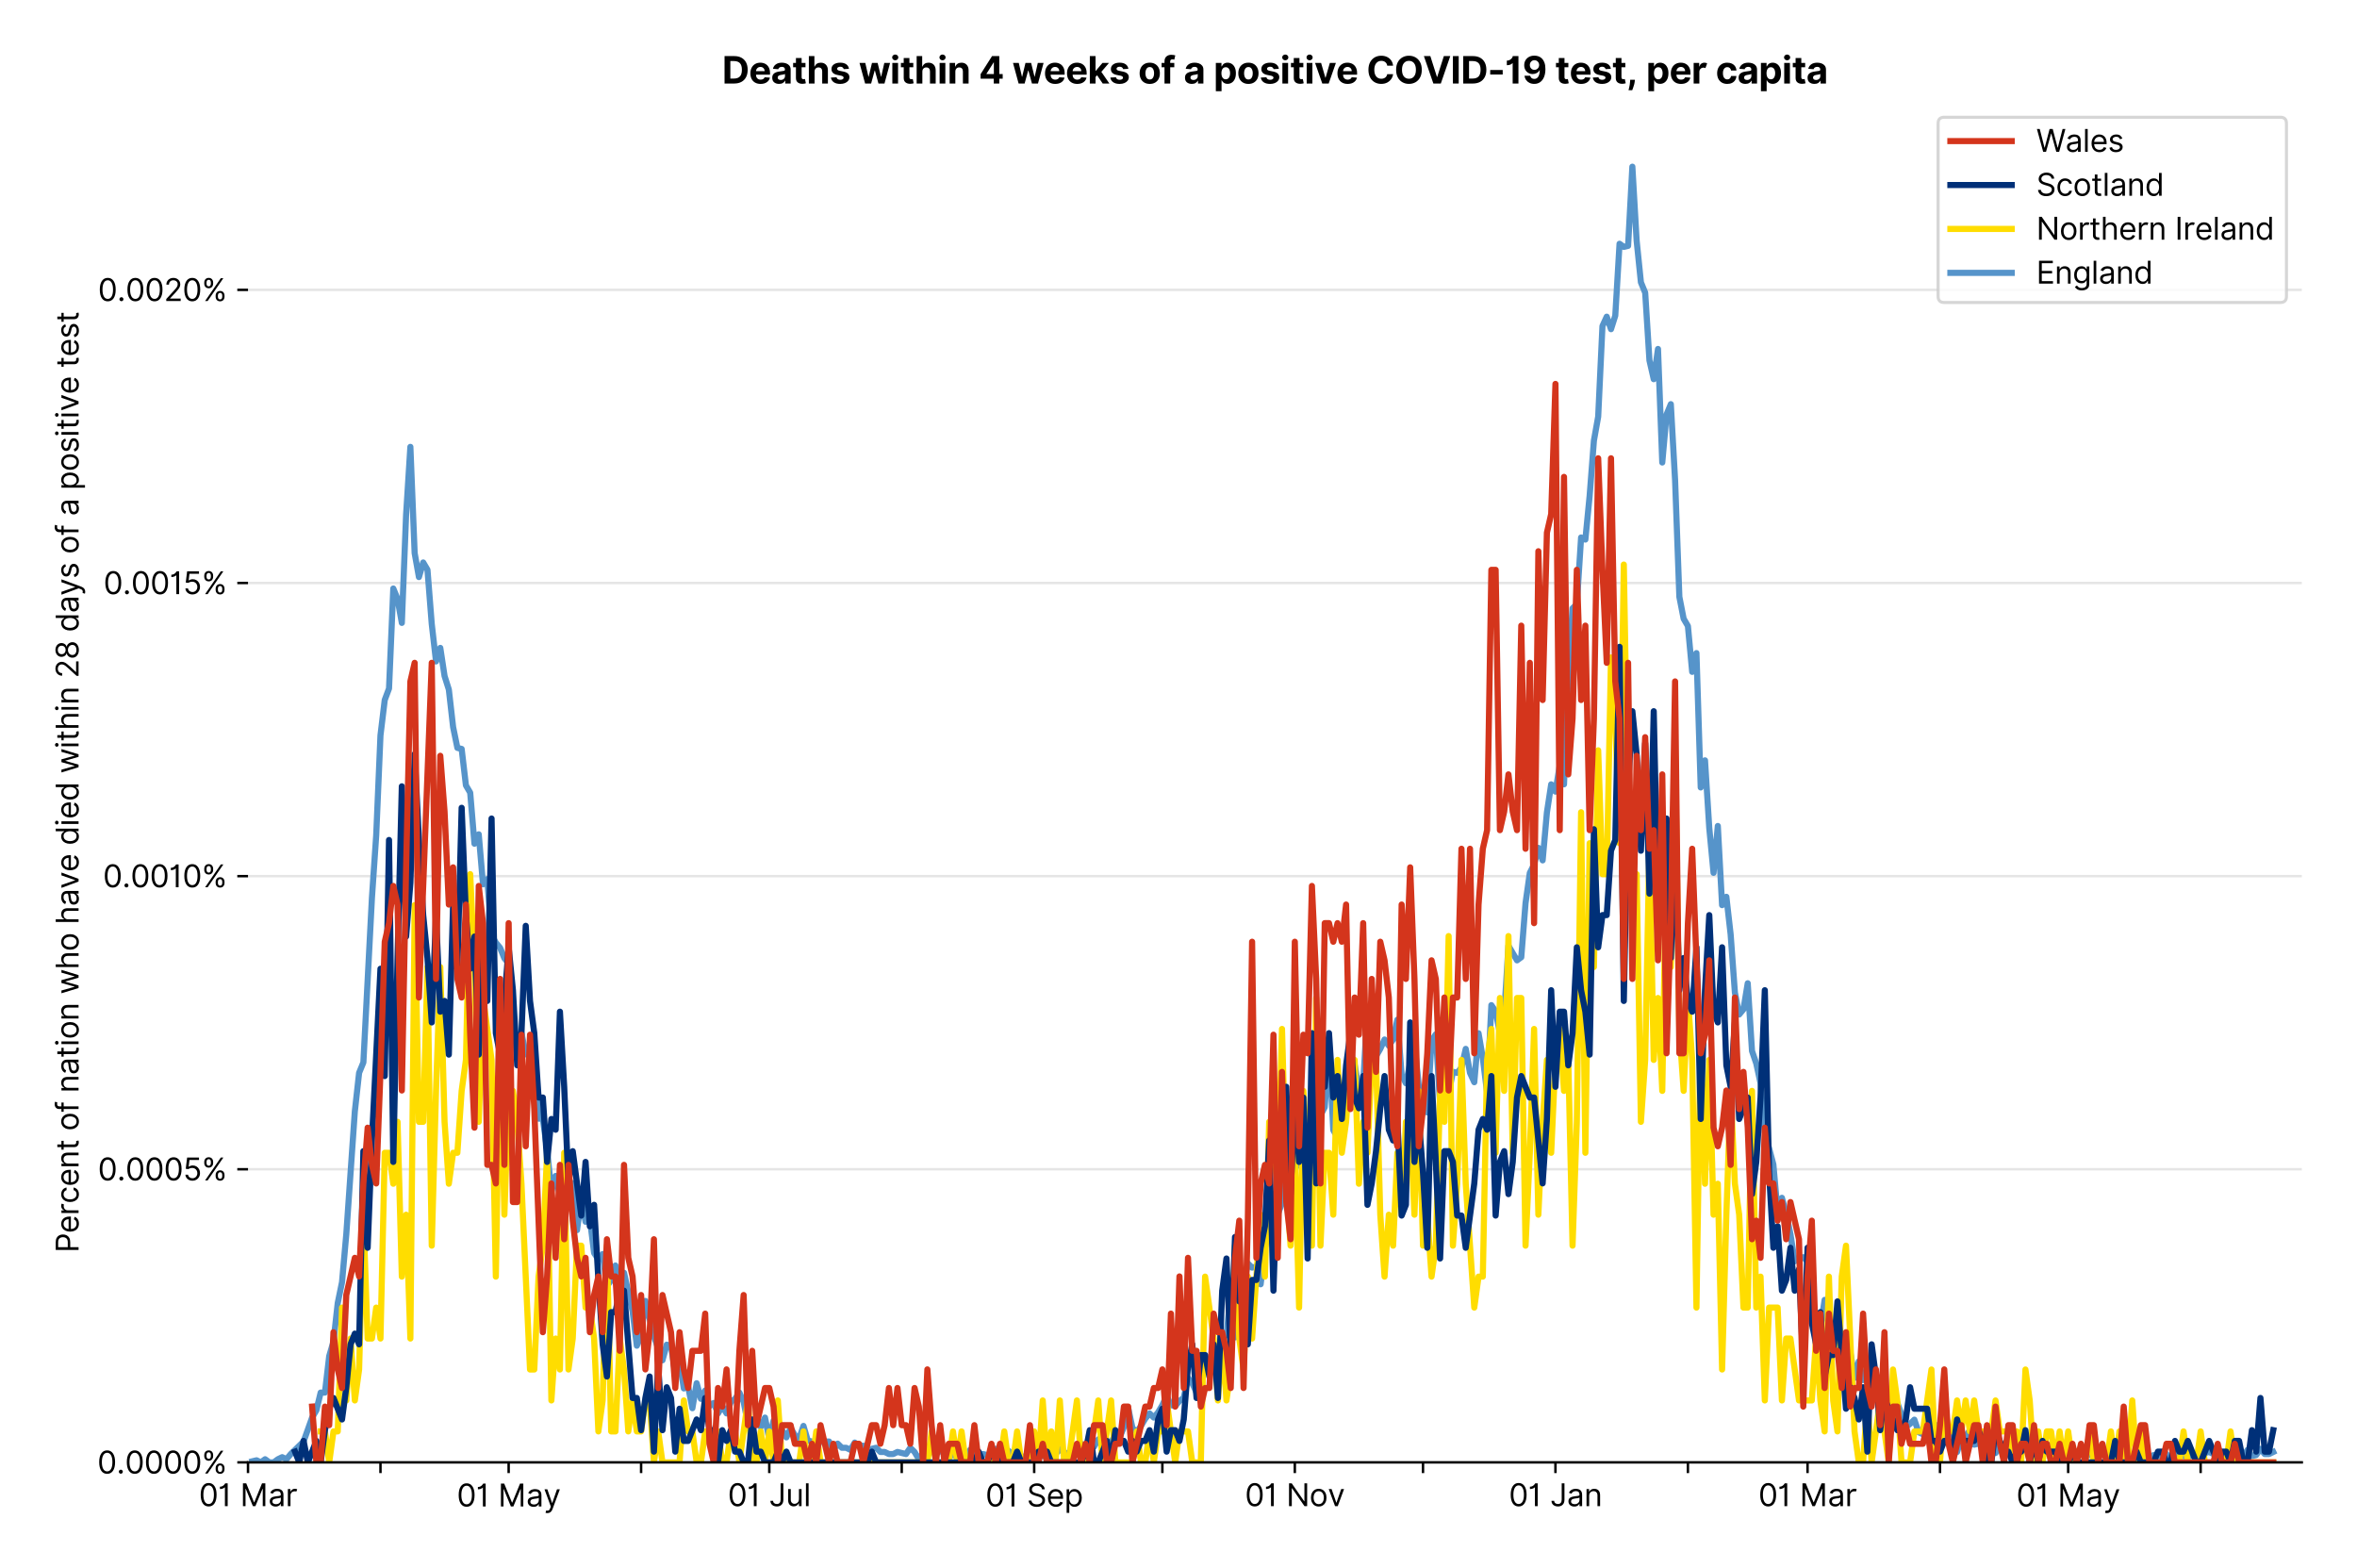 <?xml version="1.0" encoding="utf-8" standalone="no"?>
<!DOCTYPE svg PUBLIC "-//W3C//DTD SVG 1.1//EN"
  "http://www.w3.org/Graphics/SVG/1.1/DTD/svg11.dtd">
<svg version="1.1" viewBox="0 0 768.462 511.234" xmlns="http://www.w3.org/2000/svg" xmlns:xlink="http://www.w3.org/1999/xlink">
 <defs>
  <style type="text/css">*{stroke-linecap:butt;stroke-linejoin:round;}</style>
 </defs>
 <g id="figure_1">
  <g id="patch_1">
   <path d="M 0 511.234 
L 768.462 511.234 
L 768.462 0 
L 0 0 
z
" style="fill:#ffffff;"/>
  </g>
  <g id="axes_1">
   <g id="patch_2">
    <path d="M 80.862 476.745 
L 750.462 476.745 
L 750.462 33.225 
L 80.862 33.225 
z
" style="fill:#ffffff;"/>
   </g>
   <g id="matplotlib.axis_1">
    <g id="xtick_1">
     <g id="line2d_1">
      <defs>
       <path d="M 0 0 
L 0 3.5 
" id="md136a7d9ad" style="stroke:#000000;stroke-width:0.8;"/>
      </defs>
      <g>
       <use style="stroke:#000000;stroke-width:0.8;" x="80.862" xlink:href="#md136a7d9ad" y="476.745"/>
      </g>
     </g>
     <g id="text_1">
      <!-- 01 Mar -->
      <g transform="translate(64.826 491.018)scale(0.1 -0.1)">
       <defs>
        <path d="M 2000 -64 
Q 1230 -64 806 561 
Q 382 1186 382 2327 
Q 382 3459 809 4088 
Q 1236 4718 2000 4718 
Q 2764 4718 3191 4088 
Q 3618 3459 3618 2327 
Q 3618 1186 3194 561 
Q 2771 -64 2000 -64 
z
M 2000 436 
Q 2509 436 2791 927 
Q 3073 1418 3073 2327 
Q 3073 3234 2789 3730 
Q 2505 4227 2000 4227 
Q 1496 4227 1211 3730 
Q 927 3234 927 2327 
Q 927 1418 1210 927 
Q 1493 436 2000 436 
z
" id="Inter-Regular-30" transform="scale(0.016)"/>
        <path d="M 1973 4655 
L 1973 0 
L 1409 0 
L 1409 3836 
L 1373 3836 
Q 1341 3773 1209 3692 
Q 1077 3611 868 3551 
Q 659 3491 391 3491 
L 391 3964 
Q 661 3964 859 4061 
Q 1057 4159 1190 4291 
Q 1323 4423 1392 4529 
Q 1461 4636 1473 4655 
L 1973 4655 
z
" id="Inter-Regular-31" transform="scale(0.016)"/>
        <path id="Inter-Regular-20" transform="scale(0.016)"/>
        <path d="M 564 4655 
L 1236 4655 
L 2818 791 
L 2873 791 
L 4455 4655 
L 5127 4655 
L 5127 0 
L 4600 0 
L 4600 3536 
L 4555 3536 
L 3100 0 
L 2591 0 
L 1136 3536 
L 1091 3536 
L 1091 0 
L 564 0 
L 564 4655 
z
" id="Inter-Regular-4d" transform="scale(0.016)"/>
        <path d="M 1518 -82 
Q 1186 -82 916 44 
Q 646 170 486 410 
Q 327 650 327 991 
Q 327 1291 445 1478 
Q 564 1666 761 1773 
Q 959 1880 1199 1933 
Q 1439 1986 1682 2018 
Q 2000 2059 2199 2080 
Q 2398 2102 2490 2154 
Q 2582 2207 2582 2336 
L 2582 2355 
Q 2582 2691 2399 2877 
Q 2216 3064 1846 3064 
Q 1461 3064 1243 2895 
Q 1025 2727 936 2536 
L 427 2718 
Q 564 3036 792 3214 
Q 1021 3393 1292 3464 
Q 1564 3536 1827 3536 
Q 1996 3536 2215 3496 
Q 2434 3457 2640 3334 
Q 2846 3211 2982 2963 
Q 3118 2716 3118 2300 
L 3118 0 
L 2582 0 
L 2582 473 
L 2555 473 
Q 2500 359 2373 229 
Q 2246 100 2034 9 
Q 1823 -82 1518 -82 
z
M 1600 400 
Q 1918 400 2137 525 
Q 2357 650 2469 847 
Q 2582 1045 2582 1264 
L 2582 1755 
Q 2548 1714 2433 1681 
Q 2318 1648 2169 1624 
Q 2021 1600 1881 1583 
Q 1741 1566 1655 1555 
Q 1446 1527 1265 1467 
Q 1084 1407 974 1287 
Q 864 1168 864 964 
Q 864 684 1072 542 
Q 1280 400 1600 400 
z
" id="Inter-Regular-61" transform="scale(0.016)"/>
        <path d="M 491 0 
L 491 3491 
L 1009 3491 
L 1009 2964 
L 1046 2964 
Q 1139 3223 1389 3384 
Q 1639 3545 1955 3545 
Q 2100 3545 2209 3511 
Q 2318 3477 2400 3418 
L 2218 2964 
Q 2161 2993 2085 3010 
Q 2009 3027 1909 3027 
Q 1527 3027 1277 2794 
Q 1027 2561 1027 2209 
L 1027 0 
L 491 0 
z
" id="Inter-Regular-72" transform="scale(0.016)"/>
       </defs>
       <use xlink:href="#Inter-Regular-30"/>
       <use x="62.5" xlink:href="#Inter-Regular-31"/>
       <use x="106.676" xlink:href="#Inter-Regular-20"/>
       <use x="134.801" xlink:href="#Inter-Regular-4d"/>
       <use x="225.994" xlink:href="#Inter-Regular-61"/>
       <use x="282.386" xlink:href="#Inter-Regular-72"/>
      </g>
     </g>
    </g>
    <g id="xtick_2">
     <g id="line2d_2">
      <g>
       <use style="stroke:#000000;stroke-width:0.8;" x="124.047" xlink:href="#md136a7d9ad" y="476.745"/>
      </g>
     </g>
    </g>
    <g id="xtick_3">
     <g id="line2d_3">
      <g>
       <use style="stroke:#000000;stroke-width:0.8;" x="165.838" xlink:href="#md136a7d9ad" y="476.745"/>
      </g>
     </g>
     <g id="text_2">
      <!-- 01 May -->
      <g transform="translate(148.935 491.117)scale(0.1 -0.1)">
       <defs>
        <path d="M 818 -1355 
Q 682 -1355 575 -1333 
Q 468 -1311 427 -1291 
L 564 -818 
Q 857 -893 1053 -814 
Q 1250 -736 1391 -345 
L 1509 -18 
L 218 3491 
L 800 3491 
L 1764 709 
L 1800 709 
L 2764 3491 
L 3346 3491 
L 1846 -564 
Q 1550 -1355 818 -1355 
z
" id="Inter-Regular-79" transform="scale(0.016)"/>
       </defs>
       <use xlink:href="#Inter-Regular-30"/>
       <use x="62.5" xlink:href="#Inter-Regular-31"/>
       <use x="106.676" xlink:href="#Inter-Regular-20"/>
       <use x="134.801" xlink:href="#Inter-Regular-4d"/>
       <use x="225.994" xlink:href="#Inter-Regular-61"/>
       <use x="282.386" xlink:href="#Inter-Regular-79"/>
      </g>
     </g>
    </g>
    <g id="xtick_4">
     <g id="line2d_4">
      <g>
       <use style="stroke:#000000;stroke-width:0.8;" x="209.022" xlink:href="#md136a7d9ad" y="476.745"/>
      </g>
     </g>
    </g>
    <g id="xtick_5">
     <g id="line2d_5">
      <g>
       <use style="stroke:#000000;stroke-width:0.8;" x="250.813" xlink:href="#md136a7d9ad" y="476.745"/>
      </g>
     </g>
     <g id="text_3">
      <!-- 01 Jul -->
      <g transform="translate(237.269 491.018)scale(0.1 -0.1)">
       <defs>
        <path d="M 2346 4655 
L 2909 4655 
L 2909 1327 
Q 2909 657 2549 296 
Q 2189 -64 1582 -64 
Q 1200 -64 902 76 
Q 605 216 434 475 
Q 264 734 264 1091 
L 818 1091 
Q 818 795 1034 615 
Q 1250 436 1582 436 
Q 1948 436 2147 664 
Q 2346 893 2346 1327 
L 2346 4655 
z
" id="Inter-Regular-4a" transform="scale(0.016)"/>
        <path d="M 2691 1427 
L 2691 3491 
L 3227 3491 
L 3227 0 
L 2691 0 
L 2691 591 
L 2655 591 
Q 2532 325 2273 140 
Q 2014 -45 1618 -45 
Q 1127 -45 809 280 
Q 491 605 491 1273 
L 491 3491 
L 1027 3491 
L 1027 1309 
Q 1027 927 1242 700 
Q 1457 473 1791 473 
Q 1991 473 2199 575 
Q 2407 677 2549 888 
Q 2691 1100 2691 1427 
z
" id="Inter-Regular-75" transform="scale(0.016)"/>
        <path d="M 1027 4655 
L 1027 0 
L 491 0 
L 491 4655 
L 1027 4655 
z
" id="Inter-Regular-6c" transform="scale(0.016)"/>
       </defs>
       <use xlink:href="#Inter-Regular-30"/>
       <use x="62.5" xlink:href="#Inter-Regular-31"/>
       <use x="106.676" xlink:href="#Inter-Regular-20"/>
       <use x="134.801" xlink:href="#Inter-Regular-4a"/>
       <use x="189.063" xlink:href="#Inter-Regular-75"/>
       <use x="247.159" xlink:href="#Inter-Regular-6c"/>
      </g>
     </g>
    </g>
    <g id="xtick_6">
     <g id="line2d_6">
      <g>
       <use style="stroke:#000000;stroke-width:0.8;" x="293.997" xlink:href="#md136a7d9ad" y="476.745"/>
      </g>
     </g>
    </g>
    <g id="xtick_7">
     <g id="line2d_7">
      <g>
       <use style="stroke:#000000;stroke-width:0.8;" x="337.181" xlink:href="#md136a7d9ad" y="476.745"/>
      </g>
     </g>
     <g id="text_4">
      <!-- 01 Sep -->
      <g transform="translate(321.294 491.117)scale(0.1 -0.1)">
       <defs>
        <path d="M 3109 3491 
Q 3068 3836 2777 4027 
Q 2486 4218 2064 4218 
Q 1600 4218 1318 3999 
Q 1036 3780 1036 3445 
Q 1036 3195 1189 3042 
Q 1343 2889 1553 2803 
Q 1764 2718 1936 2673 
L 2409 2545 
Q 2591 2498 2815 2414 
Q 3039 2330 3244 2185 
Q 3450 2041 3584 1816 
Q 3718 1591 3718 1264 
Q 3718 886 3521 581 
Q 3325 277 2949 97 
Q 2573 -82 2036 -82 
Q 1286 -82 845 272 
Q 405 627 364 1200 
L 946 1200 
Q 968 936 1124 764 
Q 1280 593 1519 510 
Q 1759 427 2036 427 
Q 2359 427 2616 533 
Q 2873 639 3023 828 
Q 3173 1018 3173 1273 
Q 3173 1505 3043 1650 
Q 2914 1795 2702 1886 
Q 2491 1977 2246 2045 
L 1673 2209 
Q 1127 2366 809 2657 
Q 491 2948 491 3418 
Q 491 3809 703 4101 
Q 916 4393 1276 4555 
Q 1636 4718 2082 4718 
Q 2532 4718 2882 4558 
Q 3232 4398 3437 4120 
Q 3643 3843 3655 3491 
L 3109 3491 
z
" id="Inter-Regular-53" transform="scale(0.016)"/>
        <path d="M 1955 -73 
Q 1450 -73 1085 151 
Q 721 375 524 778 
Q 327 1182 327 1718 
Q 327 2255 524 2665 
Q 721 3075 1074 3305 
Q 1427 3536 1900 3536 
Q 2173 3536 2439 3445 
Q 2705 3355 2923 3151 
Q 3141 2948 3270 2614 
Q 3400 2280 3400 1791 
L 3400 1564 
L 866 1564 
Q 884 1005 1183 707 
Q 1482 409 1955 409 
Q 2271 409 2498 545 
Q 2725 682 2827 955 
L 3346 809 
Q 3223 414 2854 170 
Q 2486 -73 1955 -73 
z
M 866 2027 
L 2855 2027 
Q 2855 2470 2595 2762 
Q 2336 3055 1900 3055 
Q 1593 3055 1368 2911 
Q 1143 2768 1013 2533 
Q 884 2298 866 2027 
z
" id="Inter-Regular-65" transform="scale(0.016)"/>
        <path d="M 491 -1309 
L 491 3491 
L 1009 3491 
L 1009 2936 
L 1073 2936 
Q 1132 3027 1237 3169 
Q 1343 3311 1542 3423 
Q 1741 3536 2082 3536 
Q 2523 3536 2859 3315 
Q 3196 3095 3384 2690 
Q 3573 2286 3573 1736 
Q 3573 1182 3384 776 
Q 3196 370 2861 148 
Q 2527 -73 2091 -73 
Q 1755 -73 1552 39 
Q 1350 152 1241 296 
Q 1132 441 1073 536 
L 1027 536 
L 1027 -1309 
L 491 -1309 
z
M 1018 1745 
Q 1018 1152 1276 780 
Q 1534 409 2018 409 
Q 2355 409 2581 587 
Q 2807 766 2921 1069 
Q 3036 1373 3036 1745 
Q 3036 2114 2923 2410 
Q 2811 2707 2585 2881 
Q 2359 3055 2018 3055 
Q 1527 3055 1272 2693 
Q 1018 2332 1018 1745 
z
" id="Inter-Regular-70" transform="scale(0.016)"/>
       </defs>
       <use xlink:href="#Inter-Regular-30"/>
       <use x="62.5" xlink:href="#Inter-Regular-31"/>
       <use x="106.676" xlink:href="#Inter-Regular-20"/>
       <use x="134.801" xlink:href="#Inter-Regular-53"/>
       <use x="198.58" xlink:href="#Inter-Regular-65"/>
       <use x="256.818" xlink:href="#Inter-Regular-70"/>
      </g>
     </g>
    </g>
    <g id="xtick_8">
     <g id="line2d_8">
      <g>
       <use style="stroke:#000000;stroke-width:0.8;" x="378.972" xlink:href="#md136a7d9ad" y="476.745"/>
      </g>
     </g>
    </g>
    <g id="xtick_9">
     <g id="line2d_9">
      <g>
       <use style="stroke:#000000;stroke-width:0.8;" x="422.156" xlink:href="#md136a7d9ad" y="476.745"/>
      </g>
     </g>
     <g id="text_5">
      <!-- 01 Nov -->
      <g transform="translate(405.885 491.018)scale(0.1 -0.1)">
       <defs>
        <path d="M 4255 4655 
L 4255 0 
L 3709 0 
L 1173 3655 
L 1127 3655 
L 1127 0 
L 564 0 
L 564 4655 
L 1109 4655 
L 3655 991 
L 3700 991 
L 3700 4655 
L 4255 4655 
z
" id="Inter-Regular-4e" transform="scale(0.016)"/>
        <path d="M 1909 -73 
Q 1436 -73 1080 152 
Q 725 377 526 781 
Q 327 1186 327 1727 
Q 327 2273 526 2679 
Q 725 3086 1080 3311 
Q 1436 3536 1909 3536 
Q 2382 3536 2737 3311 
Q 3093 3086 3292 2679 
Q 3491 2273 3491 1727 
Q 3491 1186 3292 781 
Q 3093 377 2737 152 
Q 2382 -73 1909 -73 
z
M 1909 409 
Q 2268 409 2500 593 
Q 2732 777 2843 1077 
Q 2955 1377 2955 1727 
Q 2955 2077 2843 2379 
Q 2732 2682 2500 2868 
Q 2268 3055 1909 3055 
Q 1550 3055 1318 2868 
Q 1086 2682 975 2379 
Q 864 2077 864 1727 
Q 864 1377 975 1077 
Q 1086 777 1318 593 
Q 1550 409 1909 409 
z
" id="Inter-Regular-6f" transform="scale(0.016)"/>
        <path d="M 3346 3491 
L 2055 0 
L 1509 0 
L 218 3491 
L 800 3491 
L 1764 709 
L 1800 709 
L 2764 3491 
L 3346 3491 
z
" id="Inter-Regular-76" transform="scale(0.016)"/>
       </defs>
       <use xlink:href="#Inter-Regular-30"/>
       <use x="62.5" xlink:href="#Inter-Regular-31"/>
       <use x="106.676" xlink:href="#Inter-Regular-20"/>
       <use x="134.801" xlink:href="#Inter-Regular-4e"/>
       <use x="210.085" xlink:href="#Inter-Regular-6f"/>
       <use x="269.744" xlink:href="#Inter-Regular-76"/>
      </g>
     </g>
    </g>
    <g id="xtick_10">
     <g id="line2d_10">
      <g>
       <use style="stroke:#000000;stroke-width:0.8;" x="463.947" xlink:href="#md136a7d9ad" y="476.745"/>
      </g>
     </g>
    </g>
    <g id="xtick_11">
     <g id="line2d_11">
      <g>
       <use style="stroke:#000000;stroke-width:0.8;" x="507.131" xlink:href="#md136a7d9ad" y="476.745"/>
      </g>
     </g>
     <g id="text_6">
      <!-- 01 Jan -->
      <g transform="translate(491.932 491.018)scale(0.1 -0.1)">
       <defs>
        <path d="M 1027 2100 
L 1027 0 
L 491 0 
L 491 3491 
L 1009 3491 
L 1009 2945 
L 1055 2945 
Q 1177 3211 1427 3373 
Q 1677 3536 2073 3536 
Q 2602 3536 2928 3211 
Q 3255 2886 3255 2218 
L 3255 0 
L 2718 0 
L 2718 2182 
Q 2718 2593 2504 2824 
Q 2291 3055 1918 3055 
Q 1534 3055 1280 2806 
Q 1027 2557 1027 2100 
z
" id="Inter-Regular-6e" transform="scale(0.016)"/>
       </defs>
       <use xlink:href="#Inter-Regular-30"/>
       <use x="62.5" xlink:href="#Inter-Regular-31"/>
       <use x="106.676" xlink:href="#Inter-Regular-20"/>
       <use x="134.801" xlink:href="#Inter-Regular-4a"/>
       <use x="189.063" xlink:href="#Inter-Regular-61"/>
       <use x="245.455" xlink:href="#Inter-Regular-6e"/>
      </g>
     </g>
    </g>
    <g id="xtick_12">
     <g id="line2d_12">
      <g>
       <use style="stroke:#000000;stroke-width:0.8;" x="550.316" xlink:href="#md136a7d9ad" y="476.745"/>
      </g>
     </g>
    </g>
    <g id="xtick_13">
     <g id="line2d_13">
      <g>
       <use style="stroke:#000000;stroke-width:0.8;" x="589.321" xlink:href="#md136a7d9ad" y="476.745"/>
      </g>
     </g>
     <g id="text_7">
      <!-- 01 Mar -->
      <g transform="translate(573.284 491.018)scale(0.1 -0.1)">
       <use xlink:href="#Inter-Regular-30"/>
       <use x="62.5" xlink:href="#Inter-Regular-31"/>
       <use x="106.676" xlink:href="#Inter-Regular-20"/>
       <use x="134.801" xlink:href="#Inter-Regular-4d"/>
       <use x="225.994" xlink:href="#Inter-Regular-61"/>
       <use x="282.386" xlink:href="#Inter-Regular-72"/>
      </g>
     </g>
    </g>
    <g id="xtick_14">
     <g id="line2d_14">
      <g>
       <use style="stroke:#000000;stroke-width:0.8;" x="632.505" xlink:href="#md136a7d9ad" y="476.745"/>
      </g>
     </g>
    </g>
    <g id="xtick_15">
     <g id="line2d_15">
      <g>
       <use style="stroke:#000000;stroke-width:0.8;" x="674.296" xlink:href="#md136a7d9ad" y="476.745"/>
      </g>
     </g>
     <g id="text_8">
      <!-- 01 May -->
      <g transform="translate(657.393 491.117)scale(0.1 -0.1)">
       <use xlink:href="#Inter-Regular-30"/>
       <use x="62.5" xlink:href="#Inter-Regular-31"/>
       <use x="106.676" xlink:href="#Inter-Regular-20"/>
       <use x="134.801" xlink:href="#Inter-Regular-4d"/>
       <use x="225.994" xlink:href="#Inter-Regular-61"/>
       <use x="282.386" xlink:href="#Inter-Regular-79"/>
      </g>
     </g>
    </g>
    <g id="xtick_16">
     <g id="line2d_16">
      <g>
       <use style="stroke:#000000;stroke-width:0.8;" x="717.48" xlink:href="#md136a7d9ad" y="476.745"/>
      </g>
     </g>
    </g>
   </g>
   <g id="matplotlib.axis_2">
    <g id="ytick_1">
     <g id="line2d_17">
      <path clip-path="url(#pf524f4629c)" d="M 80.862 476.745 
L 750.462 476.745 
" style="fill:none;stroke:#e5e5e5;stroke-linecap:square;stroke-width:0.8;"/>
     </g>
     <g id="line2d_18">
      <defs>
       <path d="M 0 0 
L -3.5 0 
" id="m5ef29296a6" style="stroke:#000000;stroke-width:0.8;"/>
      </defs>
      <g>
       <use style="stroke:#000000;stroke-width:0.8;" x="80.862" xlink:href="#m5ef29296a6" y="476.745"/>
      </g>
     </g>
     <g id="text_9">
      <!-- 0.0000% -->
      <g transform="translate(31.731 480.382)scale(0.1 -0.1)">
       <defs>
        <path d="M 882 -36 
Q 714 -36 593 84 
Q 473 205 473 373 
Q 473 541 593 661 
Q 714 782 882 782 
Q 1050 782 1170 661 
Q 1291 541 1291 373 
Q 1291 205 1170 84 
Q 1050 -36 882 -36 
z
" id="Inter-Regular-2e" transform="scale(0.016)"/>
        <path d="M 2855 873 
L 2855 1118 
Q 2855 1373 2960 1585 
Q 3066 1798 3269 1926 
Q 3473 2055 3764 2055 
Q 4059 2055 4259 1926 
Q 4459 1798 4561 1585 
Q 4664 1373 4664 1118 
L 4664 873 
Q 4664 618 4560 405 
Q 4457 193 4256 64 
Q 4055 -64 3764 -64 
Q 3468 -64 3266 64 
Q 3064 193 2959 405 
Q 2855 618 2855 873 
z
M 536 3536 
L 536 3782 
Q 536 4036 642 4248 
Q 748 4461 951 4589 
Q 1155 4718 1446 4718 
Q 1741 4718 1941 4589 
Q 2141 4461 2243 4248 
Q 2346 4036 2346 3782 
L 2346 3536 
Q 2346 3282 2242 3069 
Q 2139 2857 1937 2728 
Q 1736 2600 1446 2600 
Q 1150 2600 948 2728 
Q 746 2857 641 3069 
Q 536 3282 536 3536 
z
M 709 0 
L 3909 4655 
L 4427 4655 
L 1227 0 
L 709 0 
z
M 3318 1118 
L 3318 873 
Q 3318 661 3418 494 
Q 3518 327 3764 327 
Q 4002 327 4101 494 
Q 4200 661 4200 873 
L 4200 1118 
Q 4200 1330 4104 1497 
Q 4009 1664 3764 1664 
Q 3525 1664 3421 1497 
Q 3318 1330 3318 1118 
z
M 1000 3782 
L 1000 3536 
Q 1000 3325 1100 3158 
Q 1200 2991 1446 2991 
Q 1684 2991 1783 3158 
Q 1882 3325 1882 3536 
L 1882 3782 
Q 1882 3993 1786 4160 
Q 1691 4327 1446 4327 
Q 1207 4327 1103 4160 
Q 1000 3993 1000 3782 
z
" id="Inter-Regular-25" transform="scale(0.016)"/>
       </defs>
       <use xlink:href="#Inter-Regular-30"/>
       <use x="62.5" xlink:href="#Inter-Regular-2e"/>
       <use x="90.057" xlink:href="#Inter-Regular-30"/>
       <use x="152.557" xlink:href="#Inter-Regular-30"/>
       <use x="215.057" xlink:href="#Inter-Regular-30"/>
       <use x="277.557" xlink:href="#Inter-Regular-30"/>
       <use x="340.057" xlink:href="#Inter-Regular-25"/>
      </g>
     </g>
    </g>
    <g id="ytick_2">
     <g id="line2d_19">
      <path clip-path="url(#pf524f4629c)" d="M 80.862 381.184 
L 750.462 381.184 
" style="fill:none;stroke:#e5e5e5;stroke-linecap:square;stroke-width:0.8;"/>
     </g>
     <g id="line2d_20">
      <g>
       <use style="stroke:#000000;stroke-width:0.8;" x="80.862" xlink:href="#m5ef29296a6" y="381.184"/>
      </g>
     </g>
     <g id="text_10">
      <!-- 0.0005% -->
      <g transform="translate(31.902 384.821)scale(0.1 -0.1)">
       <defs>
        <path d="M 1936 -64 
Q 1536 -64 1216 95 
Q 896 255 702 532 
Q 509 809 491 1164 
L 1036 1164 
Q 1068 848 1324 642 
Q 1580 436 1936 436 
Q 2223 436 2447 570 
Q 2671 705 2799 940 
Q 2927 1175 2927 1473 
Q 2927 1777 2794 2017 
Q 2661 2257 2429 2395 
Q 2198 2534 1900 2536 
Q 1686 2539 1461 2472 
Q 1236 2405 1091 2300 
L 564 2364 
L 846 4655 
L 3264 4655 
L 3264 4155 
L 1318 4155 
L 1155 2782 
L 1182 2782 
Q 1325 2895 1541 2970 
Q 1757 3045 1991 3045 
Q 2418 3045 2753 2842 
Q 3089 2639 3281 2286 
Q 3473 1934 3473 1482 
Q 3473 1036 3274 687 
Q 3075 339 2727 137 
Q 2380 -64 1936 -64 
z
" id="Inter-Regular-35" transform="scale(0.016)"/>
       </defs>
       <use xlink:href="#Inter-Regular-30"/>
       <use x="62.5" xlink:href="#Inter-Regular-2e"/>
       <use x="90.057" xlink:href="#Inter-Regular-30"/>
       <use x="152.557" xlink:href="#Inter-Regular-30"/>
       <use x="215.057" xlink:href="#Inter-Regular-30"/>
       <use x="277.557" xlink:href="#Inter-Regular-35"/>
       <use x="338.352" xlink:href="#Inter-Regular-25"/>
      </g>
     </g>
    </g>
    <g id="ytick_3">
     <g id="line2d_21">
      <path clip-path="url(#pf524f4629c)" d="M 80.862 285.623 
L 750.462 285.623 
" style="fill:none;stroke:#e5e5e5;stroke-linecap:square;stroke-width:0.8;"/>
     </g>
     <g id="line2d_22">
      <g>
       <use style="stroke:#000000;stroke-width:0.8;" x="80.862" xlink:href="#m5ef29296a6" y="285.623"/>
      </g>
     </g>
     <g id="text_11">
      <!-- 0.0010% -->
      <g transform="translate(33.564 289.259)scale(0.1 -0.1)">
       <use xlink:href="#Inter-Regular-30"/>
       <use x="62.5" xlink:href="#Inter-Regular-2e"/>
       <use x="90.057" xlink:href="#Inter-Regular-30"/>
       <use x="152.557" xlink:href="#Inter-Regular-30"/>
       <use x="215.057" xlink:href="#Inter-Regular-31"/>
       <use x="259.233" xlink:href="#Inter-Regular-30"/>
       <use x="321.733" xlink:href="#Inter-Regular-25"/>
      </g>
     </g>
    </g>
    <g id="ytick_4">
     <g id="line2d_23">
      <path clip-path="url(#pf524f4629c)" d="M 80.862 190.062 
L 750.462 190.062 
" style="fill:none;stroke:#e5e5e5;stroke-linecap:square;stroke-width:0.8;"/>
     </g>
     <g id="line2d_24">
      <g>
       <use style="stroke:#000000;stroke-width:0.8;" x="80.862" xlink:href="#m5ef29296a6" y="190.062"/>
      </g>
     </g>
     <g id="text_12">
      <!-- 0.0015% -->
      <g transform="translate(33.734 193.698)scale(0.1 -0.1)">
       <use xlink:href="#Inter-Regular-30"/>
       <use x="62.5" xlink:href="#Inter-Regular-2e"/>
       <use x="90.057" xlink:href="#Inter-Regular-30"/>
       <use x="152.557" xlink:href="#Inter-Regular-30"/>
       <use x="215.057" xlink:href="#Inter-Regular-31"/>
       <use x="259.233" xlink:href="#Inter-Regular-35"/>
       <use x="320.028" xlink:href="#Inter-Regular-25"/>
      </g>
     </g>
    </g>
    <g id="ytick_5">
     <g id="line2d_25">
      <path clip-path="url(#pf524f4629c)" d="M 80.862 94.5 
L 750.462 94.5 
" style="fill:none;stroke:#e5e5e5;stroke-linecap:square;stroke-width:0.8;"/>
     </g>
     <g id="line2d_26">
      <g>
       <use style="stroke:#000000;stroke-width:0.8;" x="80.862" xlink:href="#m5ef29296a6" y="94.5"/>
      </g>
     </g>
     <g id="text_13">
      <!-- 0.0020% -->
      <g transform="translate(31.93 98.137)scale(0.1 -0.1)">
       <defs>
        <path d="M 482 0 
L 482 409 
L 2018 2091 
Q 2289 2386 2464 2605 
Q 2639 2825 2724 3019 
Q 2809 3214 2809 3427 
Q 2809 3795 2553 4011 
Q 2298 4227 1918 4227 
Q 1514 4227 1275 3985 
Q 1036 3743 1036 3345 
L 500 3345 
Q 500 3755 688 4064 
Q 877 4373 1203 4545 
Q 1530 4718 1936 4718 
Q 2346 4718 2661 4545 
Q 2977 4373 3156 4079 
Q 3336 3786 3336 3427 
Q 3336 3170 3244 2926 
Q 3152 2682 2926 2383 
Q 2700 2084 2300 1655 
L 1255 536 
L 1255 500 
L 3418 500 
L 3418 0 
L 482 0 
z
" id="Inter-Regular-32" transform="scale(0.016)"/>
       </defs>
       <use xlink:href="#Inter-Regular-30"/>
       <use x="62.5" xlink:href="#Inter-Regular-2e"/>
       <use x="90.057" xlink:href="#Inter-Regular-30"/>
       <use x="152.557" xlink:href="#Inter-Regular-30"/>
       <use x="215.057" xlink:href="#Inter-Regular-32"/>
       <use x="275.568" xlink:href="#Inter-Regular-30"/>
       <use x="338.068" xlink:href="#Inter-Regular-25"/>
      </g>
     </g>
    </g>
    <g id="text_14">
     <!-- Percent of nation who have died within 28 days of a positive test -->
     <g transform="translate(25.614 408.396)rotate(-90)scale(0.1 -0.1)">
      <defs>
       <path d="M 564 0 
L 564 4655 
L 2136 4655 
Q 2684 4655 3033 4458 
Q 3382 4261 3550 3927 
Q 3718 3593 3718 3182 
Q 3718 2770 3551 2434 
Q 3384 2098 3036 1899 
Q 2689 1700 2146 1700 
L 1127 1700 
L 1127 0 
L 564 0 
z
M 1127 2200 
L 2127 2200 
Q 2689 2200 2926 2482 
Q 3164 2764 3164 3182 
Q 3164 3602 2925 3878 
Q 2686 4155 2118 4155 
L 1127 4155 
L 1127 2200 
z
" id="Inter-Regular-50" transform="scale(0.016)"/>
       <path d="M 1909 -73 
Q 1418 -73 1063 159 
Q 709 391 518 798 
Q 327 1205 327 1727 
Q 327 2259 524 2667 
Q 721 3075 1074 3305 
Q 1427 3536 1900 3536 
Q 2268 3536 2563 3400 
Q 2859 3264 3047 3018 
Q 3236 2773 3282 2445 
L 2746 2445 
Q 2684 2684 2474 2869 
Q 2264 3055 1909 3055 
Q 1439 3055 1151 2697 
Q 864 2339 864 1745 
Q 864 1139 1148 774 
Q 1432 409 1909 409 
Q 2223 409 2447 570 
Q 2671 732 2746 1018 
L 3282 1018 
Q 3236 709 3058 462 
Q 2880 216 2588 71 
Q 2296 -73 1909 -73 
z
" id="Inter-Regular-63" transform="scale(0.016)"/>
       <path d="M 2009 3491 
L 2009 3036 
L 1264 3036 
L 1264 1000 
Q 1264 773 1331 660 
Q 1398 548 1503 510 
Q 1609 473 1727 473 
Q 1816 473 1873 483 
Q 1930 493 1964 500 
L 2073 18 
Q 2018 -2 1920 -23 
Q 1823 -45 1673 -45 
Q 1446 -45 1228 52 
Q 1011 150 869 350 
Q 727 550 727 855 
L 727 3036 
L 200 3036 
L 200 3491 
L 727 3491 
L 727 4327 
L 1264 4327 
L 1264 3491 
L 2009 3491 
z
" id="Inter-Regular-74" transform="scale(0.016)"/>
       <path d="M 2046 3491 
L 2046 3036 
L 1264 3036 
L 1264 0 
L 727 0 
L 727 3036 
L 164 3036 
L 164 3491 
L 727 3491 
L 727 3973 
Q 727 4273 868 4473 
Q 1009 4673 1234 4773 
Q 1459 4873 1709 4873 
Q 1907 4873 2032 4841 
Q 2157 4809 2218 4782 
L 2064 4318 
Q 2023 4332 1951 4352 
Q 1880 4373 1764 4373 
Q 1498 4373 1381 4239 
Q 1264 4105 1264 3845 
L 1264 3491 
L 2046 3491 
z
" id="Inter-Regular-66" transform="scale(0.016)"/>
       <path d="M 491 0 
L 491 3491 
L 1027 3491 
L 1027 0 
L 491 0 
z
M 764 4073 
Q 607 4073 494 4179 
Q 382 4286 382 4436 
Q 382 4586 494 4693 
Q 607 4800 764 4800 
Q 921 4800 1033 4693 
Q 1146 4586 1146 4436 
Q 1146 4286 1033 4179 
Q 921 4073 764 4073 
z
" id="Inter-Regular-69" transform="scale(0.016)"/>
       <path d="M 1282 0 
L 218 3491 
L 782 3491 
L 1536 818 
L 1573 818 
L 2318 3491 
L 2891 3491 
L 3627 827 
L 3664 827 
L 4418 3491 
L 4982 3491 
L 3918 0 
L 3391 0 
L 2627 2682 
L 2573 2682 
L 1809 0 
L 1282 0 
z
" id="Inter-Regular-77" transform="scale(0.016)"/>
       <path d="M 1027 2100 
L 1027 0 
L 491 0 
L 491 4655 
L 1027 4655 
L 1027 2945 
L 1073 2945 
Q 1196 3216 1442 3376 
Q 1689 3536 2100 3536 
Q 2636 3536 2963 3213 
Q 3291 2891 3291 2218 
L 3291 0 
L 2755 0 
L 2755 2182 
Q 2755 2598 2540 2826 
Q 2325 3055 1946 3055 
Q 1548 3055 1287 2806 
Q 1027 2557 1027 2100 
z
" id="Inter-Regular-68" transform="scale(0.016)"/>
       <path d="M 1809 -73 
Q 1373 -73 1039 148 
Q 705 370 516 776 
Q 327 1182 327 1736 
Q 327 2286 516 2690 
Q 705 3095 1041 3315 
Q 1377 3536 1818 3536 
Q 2159 3536 2358 3423 
Q 2557 3311 2662 3169 
Q 2768 3027 2827 2936 
L 2873 2936 
L 2873 4655 
L 3409 4655 
L 3409 0 
L 2891 0 
L 2891 536 
L 2827 536 
Q 2768 441 2659 296 
Q 2550 152 2348 39 
Q 2146 -73 1809 -73 
z
M 1882 409 
Q 2366 409 2624 780 
Q 2882 1152 2882 1745 
Q 2882 2332 2627 2693 
Q 2373 3055 1882 3055 
Q 1541 3055 1315 2881 
Q 1089 2707 976 2410 
Q 864 2114 864 1745 
Q 864 1373 978 1069 
Q 1093 766 1319 587 
Q 1546 409 1882 409 
z
" id="Inter-Regular-64" transform="scale(0.016)"/>
       <path d="M 1973 -64 
Q 1505 -64 1147 103 
Q 789 270 589 564 
Q 389 859 391 1236 
Q 389 1532 507 1783 
Q 625 2034 830 2203 
Q 1036 2373 1291 2418 
L 1291 2445 
Q 957 2532 759 2821 
Q 561 3111 564 3482 
Q 561 3836 743 4115 
Q 925 4395 1244 4556 
Q 1564 4718 1973 4718 
Q 2377 4718 2695 4556 
Q 3014 4395 3197 4115 
Q 3380 3836 3382 3482 
Q 3380 3111 3181 2821 
Q 2982 2532 2655 2445 
L 2655 2418 
Q 2907 2373 3109 2203 
Q 3311 2034 3431 1783 
Q 3552 1532 3555 1236 
Q 3552 859 3351 564 
Q 3150 270 2794 103 
Q 2439 -64 1973 -64 
z
M 1973 436 
Q 2446 436 2722 662 
Q 2998 889 3000 1264 
Q 2998 1527 2864 1729 
Q 2730 1932 2499 2048 
Q 2268 2164 1973 2164 
Q 1675 2164 1442 2048 
Q 1209 1932 1076 1729 
Q 943 1527 946 1264 
Q 943 889 1218 662 
Q 1493 436 1973 436 
z
M 1973 2645 
Q 2348 2645 2591 2864 
Q 2834 3084 2836 3445 
Q 2834 3800 2596 4013 
Q 2359 4227 1973 4227 
Q 1582 4227 1344 4013 
Q 1107 3800 1109 3445 
Q 1107 3084 1349 2864 
Q 1591 2645 1973 2645 
z
" id="Inter-Regular-38" transform="scale(0.016)"/>
       <path d="M 2964 2709 
L 2482 2573 
Q 2411 2755 2245 2914 
Q 2080 3073 1727 3073 
Q 1407 3073 1194 2926 
Q 982 2780 982 2555 
Q 982 2355 1127 2239 
Q 1273 2123 1582 2045 
L 2100 1918 
Q 3027 1691 3027 973 
Q 3027 673 2855 436 
Q 2684 200 2377 63 
Q 2071 -73 1664 -73 
Q 1130 -73 780 159 
Q 430 391 336 836 
L 846 964 
Q 989 400 1655 400 
Q 2030 400 2251 560 
Q 2473 720 2473 945 
Q 2473 1316 1955 1436 
L 1373 1573 
Q 893 1686 669 1926 
Q 446 2166 446 2527 
Q 446 2823 613 3050 
Q 780 3277 1069 3406 
Q 1359 3536 1727 3536 
Q 2246 3536 2542 3309 
Q 2839 3082 2964 2709 
z
" id="Inter-Regular-73" transform="scale(0.016)"/>
      </defs>
      <use xlink:href="#Inter-Regular-50"/>
      <use x="63.494" xlink:href="#Inter-Regular-65"/>
      <use x="121.733" xlink:href="#Inter-Regular-72"/>
      <use x="160.085" xlink:href="#Inter-Regular-63"/>
      <use x="215.909" xlink:href="#Inter-Regular-65"/>
      <use x="274.148" xlink:href="#Inter-Regular-6e"/>
      <use x="332.671" xlink:href="#Inter-Regular-74"/>
      <use x="369.034" xlink:href="#Inter-Regular-20"/>
      <use x="397.159" xlink:href="#Inter-Regular-6f"/>
      <use x="456.818" xlink:href="#Inter-Regular-66"/>
      <use x="492.898" xlink:href="#Inter-Regular-20"/>
      <use x="521.023" xlink:href="#Inter-Regular-6e"/>
      <use x="579.546" xlink:href="#Inter-Regular-61"/>
      <use x="635.938" xlink:href="#Inter-Regular-74"/>
      <use x="672.301" xlink:href="#Inter-Regular-69"/>
      <use x="696.023" xlink:href="#Inter-Regular-6f"/>
      <use x="755.682" xlink:href="#Inter-Regular-6e"/>
      <use x="814.205" xlink:href="#Inter-Regular-20"/>
      <use x="842.33" xlink:href="#Inter-Regular-77"/>
      <use x="923.58" xlink:href="#Inter-Regular-68"/>
      <use x="982.671" xlink:href="#Inter-Regular-6f"/>
      <use x="1042.33" xlink:href="#Inter-Regular-20"/>
      <use x="1070.455" xlink:href="#Inter-Regular-68"/>
      <use x="1129.546" xlink:href="#Inter-Regular-61"/>
      <use x="1185.938" xlink:href="#Inter-Regular-76"/>
      <use x="1241.62" xlink:href="#Inter-Regular-65"/>
      <use x="1299.858" xlink:href="#Inter-Regular-20"/>
      <use x="1327.983" xlink:href="#Inter-Regular-64"/>
      <use x="1390.057" xlink:href="#Inter-Regular-69"/>
      <use x="1413.779" xlink:href="#Inter-Regular-65"/>
      <use x="1472.017" xlink:href="#Inter-Regular-64"/>
      <use x="1534.091" xlink:href="#Inter-Regular-20"/>
      <use x="1562.216" xlink:href="#Inter-Regular-77"/>
      <use x="1643.466" xlink:href="#Inter-Regular-69"/>
      <use x="1667.188" xlink:href="#Inter-Regular-74"/>
      <use x="1703.551" xlink:href="#Inter-Regular-68"/>
      <use x="1762.642" xlink:href="#Inter-Regular-69"/>
      <use x="1786.364" xlink:href="#Inter-Regular-6e"/>
      <use x="1844.887" xlink:href="#Inter-Regular-20"/>
      <use x="1873.012" xlink:href="#Inter-Regular-32"/>
      <use x="1933.523" xlink:href="#Inter-Regular-38"/>
      <use x="1995.171" xlink:href="#Inter-Regular-20"/>
      <use x="2023.296" xlink:href="#Inter-Regular-64"/>
      <use x="2085.37" xlink:href="#Inter-Regular-61"/>
      <use x="2141.762" xlink:href="#Inter-Regular-79"/>
      <use x="2197.444" xlink:href="#Inter-Regular-73"/>
      <use x="2249.716" xlink:href="#Inter-Regular-20"/>
      <use x="2277.841" xlink:href="#Inter-Regular-6f"/>
      <use x="2337.5" xlink:href="#Inter-Regular-66"/>
      <use x="2373.58" xlink:href="#Inter-Regular-20"/>
      <use x="2401.705" xlink:href="#Inter-Regular-61"/>
      <use x="2458.097" xlink:href="#Inter-Regular-20"/>
      <use x="2486.222" xlink:href="#Inter-Regular-70"/>
      <use x="2547.16" xlink:href="#Inter-Regular-6f"/>
      <use x="2606.819" xlink:href="#Inter-Regular-73"/>
      <use x="2659.091" xlink:href="#Inter-Regular-69"/>
      <use x="2682.813" xlink:href="#Inter-Regular-74"/>
      <use x="2719.177" xlink:href="#Inter-Regular-69"/>
      <use x="2742.898" xlink:href="#Inter-Regular-76"/>
      <use x="2798.58" xlink:href="#Inter-Regular-65"/>
      <use x="2856.819" xlink:href="#Inter-Regular-20"/>
      <use x="2884.944" xlink:href="#Inter-Regular-74"/>
      <use x="2921.307" xlink:href="#Inter-Regular-65"/>
      <use x="2979.546" xlink:href="#Inter-Regular-73"/>
      <use x="3031.819" xlink:href="#Inter-Regular-74"/>
     </g>
    </g>
   </g>
   <g id="line2d_27">
    <path clip-path="url(#pf524f4629c)" d="M 82.256 476.405 
L 83.649 476.066 
L 85.042 476.745 
L 86.435 475.726 
L 87.828 476.745 
L 89.221 476.745 
L 90.614 475.726 
L 92.007 475.047 
L 93.4 475.726 
L 94.793 474.029 
L 98.972 469.954 
L 101.758 462.144 
L 103.151 459.768 
L 104.544 453.995 
L 105.937 453.995 
L 107.33 442.111 
L 108.723 437.357 
L 110.116 424.794 
L 111.509 418.003 
L 112.902 402.384 
L 115.688 362.317 
L 117.081 349.753 
L 118.474 346.358 
L 121.261 292.709 
L 122.654 272.336 
L 124.047 239.739 
L 125.44 228.195 
L 126.833 224.459 
L 128.226 191.863 
L 129.619 195.258 
L 131.012 203.068 
L 132.405 167.755 
L 133.798 145.684 
L 135.191 180.318 
L 136.584 188.128 
L 137.977 183.374 
L 139.37 185.751 
L 140.763 203.407 
L 142.156 215.631 
L 143.549 211.217 
L 144.942 220.385 
L 146.335 224.799 
L 147.728 237.023 
L 149.121 243.814 
L 150.514 244.153 
L 151.907 256.038 
L 153.3 258.414 
L 154.693 275.052 
L 156.086 271.996 
L 157.479 288.295 
L 158.873 286.597 
L 160.266 304.933 
L 161.659 307.31 
L 163.052 309.007 
L 164.445 312.403 
L 165.838 314.101 
L 167.231 332.776 
L 168.624 345 
L 170.017 336.85 
L 171.41 343.641 
L 172.803 344.321 
L 174.196 341.265 
L 175.589 364.694 
L 176.982 364.694 
L 178.375 374.88 
L 179.768 388.462 
L 181.161 383.369 
L 182.554 389.82 
L 183.947 382.69 
L 185.34 385.406 
L 186.733 385.746 
L 188.126 401.025 
L 189.519 390.839 
L 190.912 398.309 
L 192.305 397.29 
L 193.698 408.495 
L 195.091 410.533 
L 196.484 408.835 
L 197.878 419.361 
L 199.271 417.324 
L 200.664 412.57 
L 202.057 419.022 
L 203.45 414.947 
L 206.236 427.51 
L 207.629 438.715 
L 209.022 435.32 
L 210.415 424.115 
L 213.201 435.659 
L 215.987 443.469 
L 217.38 438.376 
L 218.773 438.715 
L 220.166 447.883 
L 221.559 443.809 
L 222.952 452.637 
L 224.345 451.958 
L 225.738 459.088 
L 227.131 450.939 
L 228.524 456.032 
L 229.917 453.316 
L 231.31 458.409 
L 232.703 457.391 
L 234.096 460.786 
L 235.489 458.409 
L 236.883 460.786 
L 238.276 457.051 
L 239.669 456.032 
L 241.062 453.995 
L 242.455 457.051 
L 243.848 464.182 
L 245.241 463.503 
L 246.634 462.484 
L 248.027 465.2 
L 249.42 462.144 
L 250.813 469.275 
L 252.206 463.163 
L 253.599 467.917 
L 254.992 466.219 
L 256.385 468.596 
L 257.778 465.54 
L 259.171 467.917 
L 260.564 468.935 
L 261.957 464.861 
L 263.35 469.614 
L 264.743 469.954 
L 266.136 472.67 
L 267.529 469.275 
L 268.922 469.954 
L 270.315 469.954 
L 271.708 472.67 
L 273.101 470.633 
L 274.494 471.991 
L 275.888 471.991 
L 277.281 472.67 
L 278.674 470.294 
L 280.067 471.312 
L 281.46 471.312 
L 282.853 474.708 
L 284.246 472.331 
L 285.639 471.991 
L 287.032 473.35 
L 288.425 473.35 
L 289.818 474.029 
L 291.211 474.029 
L 292.604 473.35 
L 295.39 474.029 
L 296.783 471.991 
L 298.176 473.35 
L 299.569 475.726 
L 300.962 473.689 
L 302.355 474.368 
L 303.748 473.01 
L 305.141 474.029 
L 306.534 473.01 
L 307.927 473.35 
L 309.32 474.708 
L 310.713 474.368 
L 312.106 474.708 
L 313.499 473.01 
L 314.893 475.387 
L 316.286 472.67 
L 319.072 476.066 
L 320.465 474.029 
L 323.251 474.708 
L 324.644 472.331 
L 326.037 475.047 
L 327.43 473.01 
L 328.823 473.01 
L 330.216 474.029 
L 331.609 474.029 
L 333.002 475.047 
L 335.788 474.368 
L 337.181 476.066 
L 338.574 474.029 
L 339.967 474.708 
L 341.36 474.708 
L 342.753 472.67 
L 344.146 474.029 
L 345.539 472.331 
L 346.932 473.689 
L 348.325 473.689 
L 349.718 472.67 
L 351.111 473.35 
L 352.504 470.633 
L 353.898 471.991 
L 355.291 470.973 
L 356.684 471.652 
L 358.077 469.275 
L 359.47 468.596 
L 362.256 470.633 
L 363.649 467.238 
L 365.042 468.596 
L 366.435 465.2 
L 367.828 459.088 
L 369.221 465.54 
L 370.614 466.898 
L 372.007 464.861 
L 373.4 462.484 
L 374.793 460.786 
L 376.186 462.144 
L 377.579 460.447 
L 378.972 458.07 
L 380.365 455.014 
L 381.758 458.07 
L 383.151 458.409 
L 384.544 456.712 
L 385.937 455.693 
L 387.33 449.241 
L 388.723 450.939 
L 390.116 453.995 
L 391.509 446.186 
L 392.903 441.771 
L 394.296 444.148 
L 395.689 447.204 
L 397.082 442.45 
L 398.475 434.641 
L 399.868 435.32 
L 401.261 422.077 
L 402.654 435.999 
L 404.047 422.757 
L 405.44 418.682 
L 406.833 411.891 
L 408.226 413.249 
L 409.619 412.91 
L 411.012 418.682 
L 412.405 406.798 
L 413.798 401.704 
L 415.191 403.063 
L 416.584 395.932 
L 417.977 392.197 
L 419.37 381.331 
L 420.763 383.029 
L 422.156 379.634 
L 423.549 379.973 
L 424.942 377.936 
L 426.335 382.35 
L 427.728 374.54 
L 429.121 363.675 
L 430.514 363.675 
L 431.908 360.959 
L 433.301 340.586 
L 434.694 368.429 
L 436.087 370.805 
L 437.48 357.563 
L 438.873 355.526 
L 440.266 355.186 
L 441.659 347.037 
L 443.052 355.186 
L 444.445 353.149 
L 445.838 329.041 
L 447.231 341.944 
L 448.624 344.321 
L 450.017 341.944 
L 451.41 338.888 
L 452.803 340.925 
L 454.196 338.888 
L 455.589 332.436 
L 456.982 350.432 
L 458.375 353.149 
L 461.161 340.246 
L 462.554 353.828 
L 463.947 359.261 
L 465.34 362.656 
L 466.733 339.227 
L 468.126 337.19 
L 469.519 359.94 
L 470.913 356.205 
L 472.306 356.544 
L 473.699 349.414 
L 475.092 349.753 
L 476.485 348.056 
L 477.878 341.944 
L 479.271 349.753 
L 480.664 352.809 
L 482.057 336.85 
L 483.45 345 
L 484.843 356.205 
L 486.236 327.683 
L 487.629 329.72 
L 489.022 336.85 
L 490.415 330.739 
L 491.808 308.328 
L 494.594 313.082 
L 495.987 312.063 
L 497.38 294.407 
L 498.773 284.56 
L 500.166 281.843 
L 501.559 276.411 
L 502.952 280.485 
L 504.345 264.866 
L 505.738 255.698 
L 507.131 258.075 
L 508.524 249.586 
L 509.918 255.698 
L 511.311 221.064 
L 512.704 198.314 
L 514.097 196.956 
L 515.49 175.225 
L 516.883 175.904 
L 518.276 161.643 
L 519.669 143.647 
L 521.062 135.837 
L 522.455 106.296 
L 523.848 103.24 
L 525.241 107.315 
L 526.634 102.901 
L 528.027 79.472 
L 529.42 80.49 
L 530.813 80.151 
L 532.206 54.345 
L 533.599 78.453 
L 534.992 92.035 
L 536.385 95.431 
L 537.778 117.501 
L 539.171 123.613 
L 540.564 113.766 
L 541.957 150.777 
L 543.35 135.158 
L 544.743 131.762 
L 546.136 156.55 
L 547.53 194.579 
L 548.923 201.71 
L 550.316 204.086 
L 551.709 219.027 
L 553.102 212.915 
L 554.495 256.717 
L 555.888 247.888 
L 557.281 269.959 
L 558.674 284.56 
L 560.067 269.28 
L 561.46 295.086 
L 562.853 292.369 
L 564.246 304.593 
L 565.639 323.608 
L 567.032 330.739 
L 568.425 329.041 
L 569.818 320.552 
L 571.211 342.623 
L 572.604 346.697 
L 573.997 353.149 
L 575.39 369.108 
L 578.176 379.634 
L 579.569 395.253 
L 580.962 390.499 
L 582.355 395.593 
L 583.748 402.384 
L 585.141 411.212 
L 586.535 410.193 
L 587.928 409.854 
L 589.321 411.212 
L 590.714 424.454 
L 592.107 433.962 
L 593.5 432.943 
L 594.893 423.775 
L 596.286 432.943 
L 597.679 438.376 
L 599.072 435.999 
L 600.465 438.036 
L 601.858 444.148 
L 603.251 440.753 
L 604.644 449.241 
L 606.037 443.809 
L 607.43 449.921 
L 608.823 448.562 
L 610.216 454.335 
L 611.609 454.674 
L 613.002 459.088 
L 614.395 457.73 
L 615.788 456.712 
L 617.181 453.316 
L 621.36 465.2 
L 622.753 464.182 
L 624.146 462.823 
L 625.54 466.898 
L 628.326 468.256 
L 629.719 464.182 
L 631.112 464.521 
L 632.505 467.238 
L 633.898 470.294 
L 635.291 467.577 
L 636.684 468.935 
L 638.077 473.35 
L 639.47 468.935 
L 640.863 468.256 
L 642.256 466.219 
L 643.649 470.973 
L 646.435 470.294 
L 647.828 468.256 
L 649.221 470.294 
L 650.614 473.689 
L 652.007 470.973 
L 653.4 471.652 
L 654.793 470.973 
L 656.186 471.652 
L 658.972 470.973 
L 660.365 470.973 
L 661.758 471.991 
L 663.151 470.973 
L 664.545 474.368 
L 665.938 472.67 
L 667.331 473.689 
L 668.724 473.35 
L 670.117 472.331 
L 671.51 473.01 
L 672.903 474.029 
L 674.296 474.368 
L 675.689 473.35 
L 677.082 474.029 
L 678.475 473.689 
L 679.868 472.67 
L 681.261 474.368 
L 682.654 474.029 
L 686.833 474.029 
L 688.226 472.331 
L 689.619 473.689 
L 691.012 475.726 
L 692.405 475.726 
L 693.798 474.368 
L 696.584 475.047 
L 697.977 475.726 
L 699.37 475.726 
L 702.156 474.368 
L 703.55 475.726 
L 704.943 474.708 
L 706.336 474.029 
L 707.729 475.726 
L 709.122 473.35 
L 710.515 474.368 
L 713.301 475.047 
L 714.694 474.368 
L 716.087 474.368 
L 717.48 475.726 
L 718.873 473.689 
L 720.266 473.35 
L 721.659 474.029 
L 723.052 475.387 
L 724.445 475.047 
L 725.838 475.387 
L 727.231 474.368 
L 728.624 475.387 
L 730.017 473.689 
L 731.41 474.708 
L 732.803 472.67 
L 734.196 474.708 
L 735.589 474.368 
L 736.982 472.331 
L 738.375 474.029 
L 739.768 474.029 
L 741.161 473.35 
L 741.161 473.35 
" style="fill:none;stroke:#5694ca;stroke-linecap:square;stroke-width:2;"/>
   </g>
   <g id="line2d_28">
    <path clip-path="url(#pf524f4629c)" d="M 104.544 466.652 
L 105.937 466.652 
L 107.33 476.745 
L 108.723 466.652 
L 110.116 466.652 
L 111.509 426.281 
L 112.902 456.56 
L 114.295 436.374 
L 115.688 456.56 
L 117.081 446.467 
L 118.474 396.003 
L 119.868 436.374 
L 121.261 436.374 
L 122.654 426.281 
L 124.047 436.374 
L 125.44 375.818 
L 126.833 375.818 
L 128.226 385.911 
L 129.619 365.725 
L 131.012 416.189 
L 132.405 396.003 
L 133.798 436.374 
L 135.191 295.076 
L 136.584 365.725 
L 137.977 365.725 
L 139.37 315.262 
L 140.763 406.096 
L 142.156 355.633 
L 143.549 315.262 
L 144.942 365.725 
L 146.335 385.911 
L 147.728 375.818 
L 149.121 375.818 
L 150.514 355.633 
L 151.907 345.54 
L 153.3 284.984 
L 154.693 315.262 
L 156.086 365.725 
L 157.479 325.354 
L 160.266 345.54 
L 161.659 416.189 
L 163.052 335.447 
L 164.445 396.003 
L 165.838 355.633 
L 167.231 355.633 
L 168.624 365.725 
L 170.017 385.911 
L 172.803 446.467 
L 174.196 446.467 
L 175.589 416.189 
L 176.982 406.096 
L 178.375 375.818 
L 179.768 456.56 
L 181.161 436.374 
L 182.554 446.467 
L 183.947 375.818 
L 185.34 446.467 
L 186.733 436.374 
L 188.126 406.096 
L 189.519 406.096 
L 190.912 426.281 
L 192.305 426.281 
L 193.698 436.374 
L 195.091 466.652 
L 196.484 456.56 
L 197.878 406.096 
L 199.271 466.652 
L 200.664 466.652 
L 202.057 436.374 
L 203.45 446.467 
L 204.843 466.652 
L 206.236 456.56 
L 207.629 466.652 
L 209.022 466.652 
L 210.415 456.56 
L 211.808 456.56 
L 213.201 476.745 
L 214.594 466.652 
L 215.987 476.745 
L 221.559 476.745 
L 222.952 456.56 
L 224.345 466.652 
L 225.738 466.652 
L 227.131 476.745 
L 228.524 476.745 
L 229.917 466.652 
L 234.096 466.652 
L 235.489 476.745 
L 236.883 476.745 
L 238.276 466.652 
L 239.669 466.652 
L 241.062 476.745 
L 243.848 456.56 
L 245.241 476.745 
L 246.634 476.745 
L 248.027 466.652 
L 249.42 476.745 
L 250.813 466.652 
L 252.206 476.745 
L 253.599 456.56 
L 254.992 476.745 
L 260.564 476.745 
L 261.957 466.652 
L 263.35 476.745 
L 264.743 476.745 
L 266.136 466.652 
L 267.529 476.745 
L 302.355 476.745 
L 303.748 466.652 
L 305.141 476.745 
L 309.32 476.745 
L 310.713 466.652 
L 312.106 476.745 
L 313.499 466.652 
L 314.893 476.745 
L 326.037 476.745 
L 327.43 466.652 
L 328.823 476.745 
L 330.216 476.745 
L 331.609 466.652 
L 333.002 476.745 
L 335.788 476.745 
L 337.181 466.652 
L 338.574 476.745 
L 339.967 456.56 
L 341.36 476.745 
L 342.753 466.652 
L 344.146 476.745 
L 345.539 456.56 
L 346.932 476.745 
L 348.325 476.745 
L 351.111 456.56 
L 352.504 476.745 
L 353.898 476.745 
L 355.291 466.652 
L 356.684 466.652 
L 358.077 456.56 
L 359.47 476.745 
L 362.256 456.56 
L 363.649 476.745 
L 369.221 476.745 
L 370.614 466.652 
L 372.007 476.745 
L 373.4 476.745 
L 374.793 466.652 
L 376.186 476.745 
L 377.579 466.652 
L 378.972 466.652 
L 380.365 456.56 
L 383.151 476.745 
L 384.544 466.652 
L 387.33 466.652 
L 388.723 476.745 
L 391.509 476.745 
L 392.903 416.189 
L 395.689 436.374 
L 397.082 456.56 
L 398.475 436.374 
L 399.868 456.56 
L 401.261 446.467 
L 402.654 406.096 
L 404.047 436.374 
L 405.44 446.467 
L 406.833 416.189 
L 408.226 436.374 
L 411.012 396.003 
L 412.405 416.189 
L 413.798 365.725 
L 416.584 385.911 
L 417.977 335.447 
L 419.37 385.911 
L 420.763 406.096 
L 422.156 375.818 
L 423.549 426.281 
L 424.942 355.633 
L 426.335 375.818 
L 427.728 406.096 
L 429.121 325.354 
L 430.514 406.096 
L 431.908 375.818 
L 433.301 375.818 
L 434.694 396.003 
L 436.087 345.54 
L 437.48 375.818 
L 438.873 365.725 
L 440.266 345.54 
L 441.659 345.54 
L 443.052 385.911 
L 444.445 365.725 
L 445.838 375.818 
L 447.231 345.54 
L 448.624 345.54 
L 450.017 396.003 
L 451.41 416.189 
L 452.803 396.003 
L 454.196 406.096 
L 455.589 375.818 
L 456.982 396.003 
L 458.375 365.725 
L 459.768 365.725 
L 461.161 396.003 
L 462.554 355.633 
L 463.947 406.096 
L 465.34 396.003 
L 466.733 416.189 
L 468.126 406.096 
L 469.519 355.633 
L 470.913 365.725 
L 472.306 305.169 
L 473.699 406.096 
L 475.092 385.911 
L 476.485 345.54 
L 477.878 385.911 
L 480.664 426.281 
L 482.057 416.189 
L 483.45 416.189 
L 484.843 345.54 
L 486.236 335.447 
L 487.629 375.818 
L 489.022 325.354 
L 490.415 355.633 
L 491.808 305.169 
L 493.201 375.818 
L 494.594 325.354 
L 495.987 325.354 
L 497.38 406.096 
L 498.773 375.818 
L 500.166 335.447 
L 501.559 396.003 
L 502.952 365.725 
L 504.345 345.54 
L 505.738 375.818 
L 507.131 345.54 
L 508.524 335.447 
L 509.918 355.633 
L 511.311 345.54 
L 512.704 406.096 
L 514.097 365.725 
L 515.49 264.798 
L 516.883 375.818 
L 518.276 274.891 
L 519.669 315.262 
L 521.062 244.613 
L 522.455 284.984 
L 523.848 284.984 
L 525.241 214.335 
L 526.634 234.52 
L 528.027 274.891 
L 529.42 184.056 
L 530.813 264.798 
L 532.206 284.984 
L 533.599 284.984 
L 534.992 365.725 
L 536.385 345.54 
L 537.778 274.891 
L 539.171 345.54 
L 540.564 325.354 
L 541.957 355.633 
L 543.35 274.891 
L 544.743 315.262 
L 546.136 244.613 
L 547.53 335.447 
L 548.923 355.633 
L 550.316 325.354 
L 551.709 345.54 
L 553.102 426.281 
L 554.495 335.447 
L 555.888 385.911 
L 557.281 345.54 
L 558.674 396.003 
L 560.067 385.911 
L 561.46 446.467 
L 562.853 396.003 
L 564.246 355.633 
L 565.639 385.911 
L 567.032 396.003 
L 568.425 426.281 
L 569.818 426.281 
L 571.211 355.633 
L 572.604 426.281 
L 573.997 416.189 
L 575.39 456.56 
L 576.783 426.281 
L 579.569 426.281 
L 580.962 456.56 
L 582.355 436.374 
L 583.748 436.374 
L 586.535 456.56 
L 590.714 456.56 
L 592.107 436.374 
L 593.5 456.56 
L 594.893 466.652 
L 596.286 416.189 
L 597.679 456.56 
L 599.072 466.652 
L 600.465 416.189 
L 601.858 406.096 
L 604.644 466.652 
L 606.037 476.745 
L 607.43 476.745 
L 608.823 456.56 
L 610.216 476.745 
L 613.002 456.56 
L 615.788 476.745 
L 617.181 446.467 
L 618.574 456.56 
L 619.967 476.745 
L 622.753 476.745 
L 624.146 466.652 
L 626.933 466.652 
L 629.719 446.467 
L 631.112 476.745 
L 632.505 476.745 
L 633.898 456.56 
L 635.291 466.652 
L 636.684 466.652 
L 638.077 456.56 
L 639.47 466.652 
L 640.863 456.56 
L 642.256 466.652 
L 643.649 456.56 
L 645.042 466.652 
L 646.435 466.652 
L 647.828 476.745 
L 650.614 456.56 
L 652.007 466.652 
L 654.793 466.652 
L 656.186 476.745 
L 657.579 466.652 
L 658.972 476.745 
L 660.365 446.467 
L 661.758 456.56 
L 663.151 476.745 
L 664.545 466.652 
L 665.938 476.745 
L 667.331 466.652 
L 668.724 466.652 
L 670.117 476.745 
L 671.51 466.652 
L 672.903 476.745 
L 674.296 466.652 
L 675.689 476.745 
L 679.868 476.745 
L 681.261 466.652 
L 682.654 476.745 
L 686.833 476.745 
L 688.226 466.652 
L 689.619 476.745 
L 691.012 466.652 
L 692.405 476.745 
L 693.798 476.745 
L 695.191 456.56 
L 696.584 476.745 
L 697.977 466.652 
L 699.37 476.745 
L 710.515 476.745 
L 711.908 466.652 
L 713.301 476.745 
L 716.087 476.745 
L 717.48 466.652 
L 718.873 476.745 
L 725.838 476.745 
L 727.231 466.652 
L 728.624 476.745 
L 741.161 476.745 
L 741.161 476.745 
" style="fill:none;stroke:#ffdd00;stroke-linecap:square;stroke-width:2;"/>
   </g>
   <g id="line2d_29">
    <path clip-path="url(#pf524f4629c)" d="M 96.186 473.247 
L 97.579 476.745 
L 98.972 469.748 
L 100.365 476.745 
L 103.151 469.748 
L 104.544 476.745 
L 105.937 466.25 
L 107.33 459.254 
L 108.723 455.755 
L 111.509 462.752 
L 112.902 452.257 
L 114.295 438.264 
L 115.688 434.765 
L 117.081 438.264 
L 118.474 375.294 
L 119.868 406.779 
L 121.261 371.796 
L 124.047 315.823 
L 125.44 350.806 
L 126.833 273.844 
L 128.226 378.793 
L 129.619 312.325 
L 131.012 256.352 
L 132.405 305.329 
L 133.798 287.837 
L 135.191 245.858 
L 136.584 273.844 
L 137.977 298.332 
L 139.37 312.325 
L 140.763 333.315 
L 142.156 298.332 
L 143.549 329.817 
L 144.942 326.318 
L 146.335 343.81 
L 147.728 294.834 
L 149.121 315.823 
L 150.514 263.349 
L 151.907 298.332 
L 153.3 315.823 
L 154.693 305.329 
L 156.086 343.81 
L 157.479 308.827 
L 158.873 326.318 
L 160.266 266.847 
L 161.659 336.813 
L 163.052 343.81 
L 165.838 308.827 
L 167.231 322.82 
L 168.624 347.308 
L 170.017 336.813 
L 171.41 301.83 
L 172.803 326.318 
L 174.196 336.813 
L 175.589 357.803 
L 176.982 357.803 
L 178.375 378.793 
L 179.768 364.8 
L 181.161 368.298 
L 182.554 329.817 
L 183.947 354.305 
L 185.34 385.789 
L 186.733 375.294 
L 189.519 396.284 
L 190.912 378.793 
L 192.305 399.783 
L 193.698 392.786 
L 195.091 417.274 
L 196.484 438.264 
L 197.878 448.759 
L 199.271 427.769 
L 200.664 427.769 
L 202.057 420.772 
L 203.45 420.772 
L 206.236 455.755 
L 207.629 455.755 
L 209.022 466.25 
L 210.415 455.755 
L 211.808 448.759 
L 213.201 473.247 
L 214.594 445.26 
L 215.987 466.25 
L 217.38 452.257 
L 218.773 455.755 
L 220.166 473.247 
L 221.559 459.254 
L 222.952 469.748 
L 224.345 469.748 
L 227.131 462.752 
L 228.524 466.25 
L 229.917 455.755 
L 231.31 466.25 
L 232.703 466.25 
L 234.096 476.745 
L 235.489 466.25 
L 236.883 469.748 
L 238.276 466.25 
L 239.669 473.247 
L 241.062 473.247 
L 242.455 476.745 
L 243.848 476.745 
L 245.241 462.752 
L 246.634 473.247 
L 248.027 473.247 
L 249.42 476.745 
L 252.206 476.745 
L 253.599 473.247 
L 254.992 476.745 
L 256.385 473.247 
L 257.778 476.745 
L 282.853 476.745 
L 284.246 473.247 
L 285.639 476.745 
L 317.679 476.745 
L 319.072 473.247 
L 320.465 476.745 
L 321.858 476.745 
L 323.251 473.247 
L 324.644 473.247 
L 326.037 476.745 
L 330.216 476.745 
L 331.609 473.247 
L 333.002 476.745 
L 337.181 476.745 
L 338.574 473.247 
L 341.36 473.247 
L 342.753 476.745 
L 352.504 476.745 
L 353.898 473.247 
L 355.291 466.25 
L 356.684 476.745 
L 358.077 476.745 
L 360.863 469.748 
L 362.256 476.745 
L 363.649 466.25 
L 365.042 469.748 
L 366.435 469.748 
L 367.828 473.247 
L 369.221 469.748 
L 370.614 473.247 
L 372.007 469.748 
L 373.4 469.748 
L 374.793 466.25 
L 376.186 473.247 
L 377.579 462.752 
L 378.972 459.254 
L 380.365 473.247 
L 381.758 466.25 
L 383.151 466.25 
L 384.544 469.748 
L 385.937 462.752 
L 387.33 445.26 
L 388.723 438.264 
L 390.116 455.755 
L 391.509 441.762 
L 392.903 441.762 
L 394.296 448.759 
L 395.689 438.264 
L 397.082 455.755 
L 398.475 420.772 
L 399.868 410.277 
L 401.261 441.762 
L 402.654 403.281 
L 404.047 424.271 
L 405.44 417.274 
L 406.833 438.264 
L 408.226 417.274 
L 409.619 417.274 
L 411.012 406.779 
L 412.405 399.783 
L 413.798 371.796 
L 415.191 420.772 
L 416.584 378.793 
L 417.977 382.291 
L 419.37 354.305 
L 420.763 389.288 
L 422.156 357.803 
L 423.549 378.793 
L 424.942 357.803 
L 426.335 410.277 
L 427.728 336.813 
L 429.121 385.789 
L 430.514 347.308 
L 431.908 354.305 
L 433.301 336.813 
L 434.694 357.803 
L 436.087 350.806 
L 437.48 364.8 
L 438.873 347.308 
L 440.266 336.813 
L 441.659 357.803 
L 443.052 361.301 
L 444.445 350.806 
L 445.838 392.786 
L 447.231 385.789 
L 448.624 375.294 
L 450.017 361.301 
L 451.41 350.806 
L 452.803 368.298 
L 454.196 371.796 
L 455.589 364.8 
L 456.982 396.284 
L 458.375 392.786 
L 459.768 333.315 
L 461.161 378.793 
L 462.554 364.8 
L 463.947 382.291 
L 465.34 406.779 
L 466.733 350.806 
L 468.126 378.793 
L 469.519 410.277 
L 470.913 375.294 
L 472.306 375.294 
L 473.699 378.793 
L 475.092 396.284 
L 476.485 396.284 
L 477.878 406.779 
L 480.664 385.789 
L 482.057 368.298 
L 483.45 364.8 
L 484.843 368.298 
L 486.236 350.806 
L 487.629 396.284 
L 489.022 378.793 
L 490.415 375.294 
L 491.808 389.288 
L 493.201 378.793 
L 494.594 357.803 
L 495.987 350.806 
L 498.773 357.803 
L 500.166 357.803 
L 502.952 385.789 
L 504.345 364.8 
L 505.738 322.82 
L 507.131 354.305 
L 508.524 329.817 
L 509.918 329.817 
L 511.311 347.308 
L 512.704 336.813 
L 514.097 308.827 
L 515.49 322.82 
L 516.883 329.817 
L 518.276 343.81 
L 519.669 270.346 
L 521.062 308.827 
L 522.455 298.332 
L 523.848 298.332 
L 525.241 277.342 
L 526.634 273.844 
L 528.027 210.875 
L 529.42 326.318 
L 530.813 256.352 
L 532.206 231.864 
L 533.599 245.858 
L 534.992 277.342 
L 536.385 242.359 
L 537.778 291.335 
L 539.171 231.864 
L 540.564 294.834 
L 541.957 294.834 
L 543.35 266.847 
L 544.743 312.325 
L 546.136 273.844 
L 547.53 322.82 
L 548.923 312.325 
L 550.316 326.318 
L 551.709 329.817 
L 553.102 308.827 
L 554.495 364.8 
L 555.888 322.82 
L 557.281 298.332 
L 558.674 329.817 
L 560.067 333.315 
L 561.46 308.827 
L 562.853 347.308 
L 564.246 354.305 
L 565.639 333.315 
L 567.032 364.8 
L 569.818 357.803 
L 571.211 389.288 
L 572.604 378.793 
L 573.997 357.803 
L 575.39 322.82 
L 576.783 382.291 
L 578.176 406.779 
L 579.569 399.783 
L 580.962 420.772 
L 582.355 417.274 
L 583.748 406.779 
L 585.141 420.772 
L 586.535 413.776 
L 587.928 445.26 
L 589.321 406.779 
L 590.714 431.267 
L 592.107 438.264 
L 593.5 427.769 
L 594.893 448.759 
L 596.286 441.762 
L 597.679 441.762 
L 599.072 424.271 
L 601.858 459.254 
L 603.251 452.257 
L 604.644 455.755 
L 606.037 462.752 
L 607.43 452.257 
L 608.823 473.247 
L 610.216 438.264 
L 611.609 448.759 
L 613.002 466.25 
L 614.395 455.755 
L 618.574 466.25 
L 619.967 466.25 
L 621.36 462.752 
L 622.753 452.257 
L 624.146 459.254 
L 628.326 459.254 
L 629.719 469.748 
L 631.112 469.748 
L 632.505 473.247 
L 633.898 469.748 
L 635.291 469.748 
L 636.684 473.247 
L 638.077 462.752 
L 639.47 469.748 
L 643.649 469.748 
L 645.042 466.25 
L 646.435 469.748 
L 647.828 476.745 
L 649.221 476.745 
L 650.614 466.25 
L 653.4 473.247 
L 654.793 473.247 
L 656.186 476.745 
L 657.579 473.247 
L 658.972 473.247 
L 660.365 466.25 
L 661.758 476.745 
L 663.151 469.748 
L 664.545 476.745 
L 665.938 469.748 
L 667.331 473.247 
L 670.117 473.247 
L 671.51 476.745 
L 674.296 476.745 
L 675.689 473.247 
L 677.082 476.745 
L 688.226 476.745 
L 689.619 469.748 
L 691.012 476.745 
L 695.191 476.745 
L 696.584 473.247 
L 697.977 476.745 
L 702.156 476.745 
L 703.55 473.247 
L 704.943 473.247 
L 706.336 476.745 
L 707.729 476.745 
L 709.122 469.748 
L 710.515 473.247 
L 711.908 473.247 
L 713.301 469.748 
L 716.087 476.745 
L 717.48 476.745 
L 720.266 469.748 
L 723.052 476.745 
L 724.445 473.247 
L 725.838 473.247 
L 727.231 476.745 
L 728.624 469.748 
L 730.017 469.748 
L 731.41 476.745 
L 732.803 476.745 
L 734.196 466.25 
L 735.589 473.247 
L 736.982 455.755 
L 738.375 473.247 
L 739.768 473.247 
L 741.161 466.25 
L 741.161 466.25 
" style="fill:none;stroke:#003078;stroke-linecap:square;stroke-width:2;"/>
   </g>
   <g id="line2d_30">
    <path clip-path="url(#pf524f4629c)" d="M 101.758 458.559 
L 103.151 476.745 
L 104.544 476.745 
L 105.937 458.559 
L 107.33 464.621 
L 108.723 434.312 
L 110.116 446.436 
L 111.509 452.498 
L 112.902 422.188 
L 115.688 410.065 
L 117.081 416.127 
L 118.474 385.817 
L 119.868 367.632 
L 121.261 379.756 
L 122.654 385.817 
L 124.047 349.446 
L 125.44 307.014 
L 126.833 300.952 
L 128.226 288.828 
L 129.619 294.89 
L 131.012 355.508 
L 132.405 282.766 
L 133.798 222.148 
L 135.191 216.086 
L 136.584 325.199 
L 140.763 216.086 
L 142.156 319.137 
L 143.549 246.395 
L 144.942 264.581 
L 146.335 294.89 
L 147.728 282.766 
L 149.121 319.137 
L 150.514 325.199 
L 151.907 294.89 
L 153.3 337.323 
L 154.693 367.632 
L 156.086 288.828 
L 157.479 300.952 
L 158.873 379.756 
L 160.266 379.756 
L 161.659 385.817 
L 163.052 319.137 
L 164.445 379.756 
L 165.838 300.952 
L 167.231 391.879 
L 168.624 391.879 
L 170.017 337.323 
L 171.41 373.694 
L 172.803 337.323 
L 174.196 361.57 
L 176.982 434.312 
L 178.375 416.127 
L 179.768 385.817 
L 181.161 410.065 
L 182.554 379.756 
L 183.947 404.003 
L 185.34 379.756 
L 186.733 397.941 
L 188.126 410.065 
L 189.519 416.127 
L 190.912 410.065 
L 192.305 434.312 
L 193.698 422.188 
L 195.091 416.127 
L 196.484 434.312 
L 197.878 404.003 
L 199.271 416.127 
L 200.664 416.127 
L 202.057 440.374 
L 203.45 379.756 
L 204.843 410.065 
L 206.236 416.127 
L 207.629 434.312 
L 209.022 422.188 
L 210.415 446.436 
L 211.808 434.312 
L 213.201 404.003 
L 214.594 452.498 
L 215.987 422.188 
L 218.773 434.312 
L 220.166 452.498 
L 221.559 434.312 
L 222.952 446.436 
L 224.345 452.498 
L 225.738 440.374 
L 228.524 440.374 
L 229.917 428.25 
L 231.31 470.683 
L 232.703 476.745 
L 234.096 452.498 
L 235.489 458.559 
L 236.883 446.436 
L 238.276 464.621 
L 239.669 470.683 
L 241.062 440.374 
L 242.455 422.188 
L 243.848 464.621 
L 245.241 440.374 
L 246.634 464.621 
L 249.42 452.498 
L 250.813 452.498 
L 252.206 458.559 
L 253.599 476.745 
L 254.992 464.621 
L 257.778 464.621 
L 259.171 470.683 
L 261.957 470.683 
L 263.35 476.745 
L 264.743 470.683 
L 266.136 476.745 
L 267.529 464.621 
L 270.315 476.745 
L 271.708 470.683 
L 273.101 476.745 
L 277.281 476.745 
L 278.674 470.683 
L 280.067 470.683 
L 281.46 476.745 
L 284.246 464.621 
L 285.639 464.621 
L 287.032 470.683 
L 288.425 464.621 
L 289.818 452.498 
L 291.211 464.621 
L 292.604 452.498 
L 293.997 464.621 
L 295.39 464.621 
L 296.783 470.683 
L 298.176 452.498 
L 299.569 458.559 
L 300.962 476.745 
L 302.355 446.436 
L 303.748 464.621 
L 305.141 476.745 
L 306.534 464.621 
L 307.927 476.745 
L 309.32 470.683 
L 312.106 470.683 
L 313.499 476.745 
L 316.286 476.745 
L 317.679 464.621 
L 319.072 476.745 
L 321.858 476.745 
L 323.251 470.683 
L 324.644 476.745 
L 326.037 470.683 
L 327.43 476.745 
L 334.395 476.745 
L 335.788 464.621 
L 337.181 476.745 
L 338.574 476.745 
L 339.967 470.683 
L 341.36 476.745 
L 349.718 476.745 
L 351.111 470.683 
L 352.504 476.745 
L 353.898 470.683 
L 355.291 476.745 
L 356.684 464.621 
L 359.47 464.621 
L 360.863 476.745 
L 362.256 476.745 
L 363.649 470.683 
L 365.042 470.683 
L 366.435 458.559 
L 367.828 458.559 
L 369.221 476.745 
L 373.4 458.559 
L 374.793 458.559 
L 376.186 452.498 
L 377.579 452.498 
L 378.972 446.436 
L 380.365 464.621 
L 381.758 428.25 
L 383.151 458.559 
L 384.544 416.127 
L 385.937 452.498 
L 387.33 410.065 
L 388.723 440.374 
L 390.116 440.374 
L 391.509 458.559 
L 392.903 452.498 
L 394.296 452.498 
L 395.689 428.25 
L 397.082 434.312 
L 398.475 434.312 
L 399.868 440.374 
L 401.261 452.498 
L 402.654 410.065 
L 404.047 397.941 
L 405.44 452.498 
L 406.833 397.941 
L 408.226 307.014 
L 409.619 410.065 
L 411.012 385.817 
L 412.405 379.756 
L 413.798 385.817 
L 415.191 337.323 
L 416.584 410.065 
L 417.977 349.446 
L 419.37 391.879 
L 420.763 404.003 
L 422.156 307.014 
L 423.549 373.694 
L 424.942 337.323 
L 426.335 343.385 
L 427.728 288.828 
L 429.121 319.137 
L 430.514 385.817 
L 431.908 300.952 
L 433.301 300.952 
L 434.694 307.014 
L 436.087 300.952 
L 437.48 307.014 
L 438.873 294.89 
L 440.266 361.57 
L 441.659 325.199 
L 443.052 337.323 
L 444.445 300.952 
L 445.838 367.632 
L 447.231 319.137 
L 448.624 349.446 
L 450.017 307.014 
L 451.41 313.075 
L 452.803 325.199 
L 454.196 367.632 
L 455.589 373.694 
L 456.982 294.89 
L 458.375 319.137 
L 459.768 282.766 
L 461.161 319.137 
L 462.554 373.694 
L 463.947 361.57 
L 465.34 343.385 
L 466.733 313.075 
L 468.126 319.137 
L 469.519 355.508 
L 470.913 325.199 
L 472.306 355.508 
L 473.699 325.199 
L 475.092 325.199 
L 476.485 276.704 
L 477.878 319.137 
L 479.271 276.704 
L 480.664 343.385 
L 482.057 294.89 
L 483.45 276.704 
L 484.843 270.643 
L 486.236 185.777 
L 487.629 185.777 
L 489.022 270.643 
L 490.415 264.581 
L 491.808 252.457 
L 493.201 264.581 
L 494.594 270.643 
L 495.987 203.962 
L 497.38 276.704 
L 498.773 216.086 
L 500.166 300.952 
L 501.559 179.715 
L 502.952 228.21 
L 504.345 173.653 
L 505.738 167.591 
L 507.131 125.159 
L 508.524 270.643 
L 509.918 155.468 
L 511.311 252.457 
L 512.704 234.272 
L 514.097 185.777 
L 515.49 228.21 
L 516.883 203.962 
L 518.276 270.643 
L 519.669 234.272 
L 521.062 149.406 
L 522.455 185.777 
L 523.848 216.086 
L 525.241 149.406 
L 526.634 222.148 
L 528.027 234.272 
L 529.42 319.137 
L 530.813 216.086 
L 532.206 319.137 
L 533.599 246.395 
L 534.992 270.643 
L 536.385 240.333 
L 537.778 276.704 
L 539.171 270.643 
L 540.564 313.075 
L 541.957 252.457 
L 543.35 343.385 
L 544.743 300.952 
L 546.136 222.148 
L 547.53 343.385 
L 548.923 343.385 
L 550.316 300.952 
L 551.709 276.704 
L 553.102 313.075 
L 554.495 343.385 
L 555.888 337.323 
L 557.281 313.075 
L 558.674 367.632 
L 560.067 373.694 
L 561.46 367.632 
L 562.853 355.508 
L 564.246 379.756 
L 565.639 325.199 
L 567.032 361.57 
L 568.425 349.446 
L 569.818 367.632 
L 571.211 404.003 
L 572.604 397.941 
L 573.997 410.065 
L 575.39 367.632 
L 576.783 385.817 
L 578.176 385.817 
L 579.569 397.941 
L 580.962 391.879 
L 582.355 404.003 
L 583.748 391.879 
L 586.535 404.003 
L 587.928 458.559 
L 589.321 416.127 
L 590.714 397.941 
L 592.107 440.374 
L 593.5 428.25 
L 594.893 452.498 
L 596.286 428.25 
L 597.679 440.374 
L 599.072 440.374 
L 600.465 452.498 
L 601.858 434.312 
L 603.251 458.559 
L 604.644 452.498 
L 606.037 452.498 
L 607.43 428.25 
L 608.823 452.498 
L 610.216 458.559 
L 611.609 446.436 
L 613.002 464.621 
L 614.395 434.312 
L 615.788 476.745 
L 617.181 458.559 
L 618.574 458.559 
L 619.967 470.683 
L 621.36 464.621 
L 622.753 470.683 
L 626.933 470.683 
L 628.326 464.621 
L 629.719 476.745 
L 631.112 476.745 
L 632.505 464.621 
L 633.898 446.436 
L 635.291 470.683 
L 636.684 476.745 
L 639.47 464.621 
L 640.863 476.745 
L 643.649 464.621 
L 645.042 464.621 
L 646.435 476.745 
L 647.828 464.621 
L 649.221 476.745 
L 650.614 458.559 
L 652.007 470.683 
L 653.4 476.745 
L 654.793 464.621 
L 656.186 464.621 
L 657.579 476.745 
L 658.972 470.683 
L 660.365 470.683 
L 661.758 476.745 
L 663.151 464.621 
L 664.545 476.745 
L 665.938 470.683 
L 667.331 470.683 
L 668.724 476.745 
L 670.117 476.745 
L 671.51 470.683 
L 672.903 476.745 
L 674.296 476.745 
L 675.689 470.683 
L 677.082 476.745 
L 678.475 470.683 
L 679.868 476.745 
L 681.261 464.621 
L 682.654 464.621 
L 684.047 476.745 
L 685.44 470.683 
L 686.833 476.745 
L 691.012 476.745 
L 692.405 458.559 
L 693.798 476.745 
L 695.191 476.745 
L 697.977 464.621 
L 699.37 464.621 
L 700.763 476.745 
L 704.943 476.745 
L 706.336 470.683 
L 707.729 470.683 
L 709.122 476.745 
L 721.659 476.745 
L 723.052 470.683 
L 724.445 476.745 
L 727.231 476.745 
L 728.624 470.683 
L 730.017 476.745 
L 741.161 476.745 
L 741.161 476.745 
" style="fill:none;stroke:#d4351c;stroke-linecap:square;stroke-width:2;"/>
   </g>
   <g id="patch_3">
    <path d="M 80.862 476.745 
L 750.462 476.745 
" style="fill:none;stroke:#000000;stroke-linecap:square;stroke-linejoin:miter;stroke-width:0.8;"/>
   </g>
   <g id="text_15">
    <!-- Deaths within 4 weeks of a positive COVID-19 test, per capita -->
    <g transform="translate(235.451 27.225)scale(0.12 -0.12)">
     <defs>
      <path d="M 2055 0 
L 405 0 
L 405 4655 
L 2068 4655 
Q 2771 4655 3278 4376 
Q 3786 4098 4059 3577 
Q 4332 3057 4332 2332 
Q 4332 1605 4058 1082 
Q 3784 559 3274 279 
Q 2764 0 2055 0 
z
M 1389 843 
L 2014 843 
Q 2671 843 3010 1197 
Q 3350 1552 3350 2332 
Q 3350 3107 3010 3459 
Q 2671 3811 2016 3811 
L 1389 3811 
L 1389 843 
z
" id="Inter-Bold-44" transform="scale(0.016)"/>
      <path d="M 1977 -68 
Q 1441 -68 1052 151 
Q 664 370 455 773 
Q 246 1177 246 1730 
Q 246 2268 455 2675 
Q 664 3082 1044 3309 
Q 1425 3536 1939 3536 
Q 2400 3536 2771 3340 
Q 3143 3145 3361 2751 
Q 3580 2357 3580 1764 
L 3580 1498 
L 1202 1498 
L 1202 1495 
Q 1202 1105 1416 880 
Q 1630 655 1993 655 
Q 2236 655 2413 757 
Q 2591 859 2664 1059 
L 3559 1000 
Q 3457 514 3041 223 
Q 2625 -68 1977 -68 
z
M 1202 2098 
L 2668 2098 
Q 2666 2409 2468 2611 
Q 2271 2814 1955 2814 
Q 1632 2814 1425 2604 
Q 1218 2395 1202 2098 
z
" id="Inter-Bold-65" transform="scale(0.016)"/>
      <path d="M 1382 -66 
Q 882 -66 552 195 
Q 223 457 223 975 
Q 223 1366 407 1588 
Q 591 1811 890 1914 
Q 1189 2018 1534 2050 
Q 1989 2095 2184 2145 
Q 2380 2195 2380 2364 
L 2380 2377 
Q 2380 2593 2244 2711 
Q 2109 2830 1861 2830 
Q 1600 2830 1445 2716 
Q 1291 2602 1241 2427 
L 346 2500 
Q 446 2977 842 3256 
Q 1239 3536 1866 3536 
Q 2255 3536 2593 3413 
Q 2932 3291 3140 3030 
Q 3348 2770 3348 2355 
L 3348 0 
L 2430 0 
L 2430 484 
L 2402 484 
Q 2275 241 2021 87 
Q 1768 -66 1382 -66 
z
M 1659 602 
Q 1977 602 2181 787 
Q 2386 973 2386 1248 
L 2386 1618 
Q 2330 1580 2210 1550 
Q 2091 1520 1956 1498 
Q 1821 1477 1714 1461 
Q 1459 1425 1303 1318 
Q 1148 1211 1148 1007 
Q 1148 807 1292 704 
Q 1436 602 1659 602 
z
" id="Inter-Bold-61" transform="scale(0.016)"/>
      <path d="M 2243 3491 
L 2243 2764 
L 1586 2764 
L 1586 1073 
Q 1586 873 1677 802 
Q 1768 732 1914 732 
Q 1982 732 2050 744 
Q 2118 757 2155 764 
L 2307 43 
Q 2234 20 2102 -10 
Q 1971 -41 1782 -48 
Q 1255 -70 935 181 
Q 616 432 618 945 
L 618 2764 
L 141 2764 
L 141 3491 
L 618 3491 
L 618 4327 
L 1586 4327 
L 1586 3491 
L 2243 3491 
z
" id="Inter-Bold-74" transform="scale(0.016)"/>
      <path d="M 1355 2018 
L 1355 0 
L 386 0 
L 386 4655 
L 1327 4655 
L 1327 2875 
L 1368 2875 
Q 1489 3184 1751 3360 
Q 2014 3536 2411 3536 
Q 2957 3536 3289 3186 
Q 3621 2836 3618 2223 
L 3618 0 
L 2650 0 
L 2650 2050 
Q 2652 2373 2487 2552 
Q 2323 2732 2027 2732 
Q 1732 2732 1544 2544 
Q 1357 2357 1355 2018 
z
" id="Inter-Bold-68" transform="scale(0.016)"/>
      <path d="M 3291 2495 
L 2405 2441 
Q 2368 2609 2220 2729 
Q 2073 2850 1821 2850 
Q 1596 2850 1440 2755 
Q 1284 2661 1286 2505 
Q 1284 2380 1385 2293 
Q 1486 2207 1730 2155 
L 2361 2027 
Q 3368 1820 3371 1082 
Q 3371 739 3169 479 
Q 2968 220 2618 76 
Q 2268 -68 1816 -68 
Q 1123 -68 711 221 
Q 300 511 232 1011 
L 1184 1061 
Q 1230 848 1394 739 
Q 1559 630 1818 630 
Q 2073 630 2228 730 
Q 2384 830 2386 984 
Q 2380 1243 1939 1332 
L 1334 1452 
Q 321 1655 325 2450 
Q 323 2955 728 3245 
Q 1134 3536 1805 3536 
Q 2466 3536 2846 3256 
Q 3227 2977 3291 2495 
z
" id="Inter-Bold-73" transform="scale(0.016)"/>
      <path id="Inter-Bold-20" transform="scale(0.016)"/>
      <path d="M 1075 0 
L 125 3491 
L 1105 3491 
L 1646 1145 
L 1677 1145 
L 2241 3491 
L 3202 3491 
L 3775 1159 
L 3805 1159 
L 4336 3491 
L 5314 3491 
L 4366 0 
L 3341 0 
L 2741 2195 
L 2698 2195 
L 2098 0 
L 1075 0 
z
" id="Inter-Bold-77" transform="scale(0.016)"/>
      <path d="M 386 0 
L 386 3491 
L 1355 3491 
L 1355 0 
L 386 0 
z
M 876 3941 
Q 662 3941 507 4085 
Q 353 4230 353 4432 
Q 353 4634 507 4777 
Q 662 4920 876 4920 
Q 1092 4920 1246 4777 
Q 1401 4634 1401 4432 
Q 1401 4230 1246 4085 
Q 1092 3941 876 3941 
z
" id="Inter-Bold-69" transform="scale(0.016)"/>
      <path d="M 1355 2018 
L 1355 0 
L 386 0 
L 386 3491 
L 1309 3491 
L 1309 2875 
L 1350 2875 
Q 1468 3180 1739 3358 
Q 2011 3536 2400 3536 
Q 2946 3536 3275 3185 
Q 3605 2834 3605 2223 
L 3605 0 
L 2636 0 
L 2636 2050 
Q 2639 2370 2473 2551 
Q 2307 2732 2016 2732 
Q 1723 2732 1540 2544 
Q 1357 2357 1355 2018 
z
" id="Inter-Bold-6e" transform="scale(0.016)"/>
      <path d="M 307 818 
L 307 1593 
L 2250 4655 
L 3482 4655 
L 3482 1607 
L 4059 1607 
L 4059 818 
L 3482 818 
L 3482 0 
L 2541 0 
L 2541 818 
L 307 818 
z
M 2559 1607 
L 2559 3582 
L 2523 3582 
L 1298 1643 
L 1298 1607 
L 2559 1607 
z
" id="Inter-Bold-34" transform="scale(0.016)"/>
      <path d="M 386 0 
L 386 4655 
L 1355 4655 
L 1355 2166 
L 1407 2166 
L 2525 3491 
L 3636 3491 
L 2341 1980 
L 3702 0 
L 2568 0 
L 1616 1407 
L 1355 1109 
L 1355 0 
L 386 0 
z
" id="Inter-Bold-6b" transform="scale(0.016)"/>
      <path d="M 1964 -68 
Q 1434 -68 1049 158 
Q 664 384 455 789 
Q 246 1195 246 1732 
Q 246 2273 455 2678 
Q 664 3084 1049 3310 
Q 1434 3536 1964 3536 
Q 2493 3536 2878 3310 
Q 3264 3084 3473 2678 
Q 3682 2273 3682 1732 
Q 3682 1195 3473 789 
Q 3264 384 2878 158 
Q 2493 -68 1964 -68 
z
M 1968 682 
Q 2327 682 2512 982 
Q 2698 1282 2698 1739 
Q 2698 2195 2512 2496 
Q 2327 2798 1968 2798 
Q 1602 2798 1416 2496 
Q 1230 2195 1230 1739 
Q 1230 1282 1416 982 
Q 1602 682 1968 682 
z
" id="Inter-Bold-6f" transform="scale(0.016)"/>
      <path d="M 2296 3491 
L 2296 2764 
L 1602 2764 
L 1602 0 
L 634 0 
L 634 2764 
L 141 2764 
L 141 3491 
L 634 3491 
L 634 3743 
Q 634 4314 960 4593 
Q 1286 4873 1780 4873 
Q 2002 4873 2187 4839 
Q 2373 4805 2464 4777 
L 2293 4050 
Q 2236 4068 2152 4084 
Q 2068 4100 1982 4100 
Q 1768 4100 1685 4001 
Q 1602 3902 1602 3725 
L 1602 3491 
L 2296 3491 
z
" id="Inter-Bold-66" transform="scale(0.016)"/>
      <path d="M 386 -1309 
L 386 3491 
L 1341 3491 
L 1341 2905 
L 1384 2905 
Q 1450 3048 1570 3193 
Q 1691 3339 1888 3437 
Q 2086 3536 2377 3536 
Q 2761 3536 3081 3337 
Q 3402 3139 3596 2740 
Q 3791 2341 3791 1741 
Q 3791 1157 3602 756 
Q 3414 355 3093 149 
Q 2773 -57 2375 -57 
Q 2093 -57 1896 36 
Q 1700 130 1576 272 
Q 1452 414 1384 559 
L 1355 559 
L 1355 -1309 
L 386 -1309 
z
M 1334 1745 
Q 1334 1280 1526 997 
Q 1718 714 2068 714 
Q 2425 714 2613 1001 
Q 2802 1289 2802 1745 
Q 2802 2200 2614 2483 
Q 2427 2766 2068 2766 
Q 1716 2766 1525 2490 
Q 1334 2214 1334 1745 
z
" id="Inter-Bold-70" transform="scale(0.016)"/>
      <path d="M 3641 3491 
L 2421 0 
L 1330 0 
L 109 3491 
L 1132 3491 
L 1857 993 
L 1893 993 
L 2616 3491 
L 3641 3491 
z
" id="Inter-Bold-76" transform="scale(0.016)"/>
      <path d="M 4511 3025 
L 3516 3025 
Q 3459 3409 3188 3628 
Q 2918 3848 2514 3848 
Q 1973 3848 1647 3451 
Q 1321 3055 1321 2327 
Q 1321 1582 1649 1194 
Q 1977 807 2507 807 
Q 2900 807 3173 1012 
Q 3446 1218 3516 1591 
L 4511 1586 
Q 4459 1159 4207 782 
Q 3955 405 3522 170 
Q 3089 -64 2491 -64 
Q 1868 -64 1378 218 
Q 889 500 606 1034 
Q 323 1568 323 2327 
Q 323 3089 609 3623 
Q 896 4157 1386 4437 
Q 1877 4718 2491 4718 
Q 3030 4718 3463 4519 
Q 3896 4320 4172 3942 
Q 4448 3564 4511 3025 
z
" id="Inter-Bold-43" transform="scale(0.016)"/>
      <path d="M 4682 2327 
Q 4682 1566 4394 1032 
Q 4107 498 3614 217 
Q 3121 -64 2502 -64 
Q 1882 -64 1389 218 
Q 896 500 609 1035 
Q 323 1570 323 2327 
Q 323 3089 609 3623 
Q 896 4157 1389 4437 
Q 1882 4718 2502 4718 
Q 3121 4718 3614 4437 
Q 4107 4157 4394 3623 
Q 4682 3089 4682 2327 
z
M 3684 2327 
Q 3684 3068 3361 3458 
Q 3039 3848 2502 3848 
Q 1966 3848 1643 3458 
Q 1321 3068 1321 2327 
Q 1321 1589 1643 1198 
Q 1966 807 2502 807 
Q 3039 807 3361 1198 
Q 3684 1589 3684 2327 
z
" id="Inter-Bold-4f" transform="scale(0.016)"/>
      <path d="M 1246 4655 
L 2371 1118 
L 2414 1118 
L 3541 4655 
L 4632 4655 
L 3027 0 
L 1759 0 
L 152 4655 
L 1246 4655 
z
" id="Inter-Bold-56" transform="scale(0.016)"/>
      <path d="M 1389 4655 
L 1389 0 
L 405 0 
L 405 4655 
L 1389 4655 
z
" id="Inter-Bold-49" transform="scale(0.016)"/>
      <path d="M 2561 2295 
L 2561 1527 
L 439 1527 
L 439 2295 
L 2561 2295 
z
" id="Inter-Bold-2d" transform="scale(0.016)"/>
      <path d="M 2305 4655 
L 2305 0 
L 1323 0 
L 1323 3450 
L 1280 3450 
Q 1205 3334 961 3219 
Q 718 3105 332 3105 
L 332 3886 
Q 632 3886 857 4019 
Q 1082 4152 1209 4333 
Q 1336 4514 1341 4655 
L 2305 4655 
z
" id="Inter-Bold-31" transform="scale(0.016)"/>
      <path d="M 2061 4732 
Q 2421 4732 2753 4612 
Q 3086 4493 3348 4227 
Q 3611 3961 3766 3523 
Q 3921 3086 3921 2448 
Q 3921 1659 3686 1096 
Q 3452 534 3028 235 
Q 2605 -64 2027 -64 
Q 1561 -64 1204 117 
Q 848 298 631 610 
Q 414 923 368 1314 
L 1339 1314 
Q 1396 1059 1577 919 
Q 1759 780 2027 780 
Q 2482 780 2718 1176 
Q 2955 1573 2957 2264 
L 2925 2264 
Q 2771 1957 2453 1782 
Q 2136 1607 1752 1607 
Q 1341 1607 1016 1801 
Q 691 1995 506 2334 
Q 321 2673 323 3109 
Q 321 3582 539 3949 
Q 757 4316 1149 4525 
Q 1541 4734 2061 4732 
z
M 2068 3959 
Q 1725 3959 1500 3722 
Q 1275 3486 1277 3136 
Q 1275 2791 1496 2555 
Q 1718 2320 2059 2320 
Q 2284 2320 2465 2431 
Q 2646 2543 2751 2729 
Q 2857 2916 2859 3141 
Q 2857 3366 2753 3551 
Q 2650 3736 2473 3847 
Q 2296 3959 2068 3959 
z
" id="Inter-Bold-39" transform="scale(0.016)"/>
      <path d="M 1439 636 
L 1414 386 
Q 1384 86 1301 -212 
Q 1218 -511 1128 -754 
Q 1039 -998 984 -1136 
L 357 -1136 
Q 391 -1002 450 -763 
Q 509 -525 561 -226 
Q 614 73 627 382 
L 639 636 
L 1439 636 
z
" id="Inter-Bold-2c" transform="scale(0.016)"/>
      <path d="M 386 0 
L 386 3491 
L 1325 3491 
L 1325 2882 
L 1361 2882 
Q 1457 3207 1681 3374 
Q 1905 3541 2200 3541 
Q 2341 3541 2461 3507 
Q 2582 3473 2677 3414 
L 2386 2614 
Q 2318 2648 2237 2671 
Q 2157 2695 2057 2695 
Q 1764 2695 1560 2495 
Q 1357 2295 1355 1975 
L 1355 0 
L 386 0 
z
" id="Inter-Bold-72" transform="scale(0.016)"/>
      <path d="M 1964 -68 
Q 1427 -68 1042 160 
Q 657 389 451 795 
Q 246 1202 246 1732 
Q 246 2268 453 2674 
Q 661 3080 1045 3308 
Q 1430 3536 1959 3536 
Q 2416 3536 2760 3370 
Q 3105 3205 3303 2905 
Q 3502 2605 3523 2200 
L 2609 2200 
Q 2571 2461 2406 2621 
Q 2241 2782 1975 2782 
Q 1639 2782 1434 2511 
Q 1230 2241 1230 1745 
Q 1230 1245 1433 971 
Q 1636 698 1975 698 
Q 2225 698 2395 849 
Q 2566 1000 2609 1280 
L 3523 1280 
Q 3500 880 3305 575 
Q 3111 270 2770 101 
Q 2430 -68 1964 -68 
z
" id="Inter-Bold-63" transform="scale(0.016)"/>
     </defs>
     <use xlink:href="#Inter-Bold-44"/>
     <use x="72.727" xlink:href="#Inter-Bold-65"/>
     <use x="132.493" xlink:href="#Inter-Bold-61"/>
     <use x="190.519" xlink:href="#Inter-Bold-74"/>
     <use x="229.368" xlink:href="#Inter-Bold-68"/>
     <use x="291.797" xlink:href="#Inter-Bold-73"/>
     <use x="347.976" xlink:href="#Inter-Bold-20"/>
     <use x="371.165" xlink:href="#Inter-Bold-77"/>
     <use x="456.179" xlink:href="#Inter-Bold-69"/>
     <use x="483.381" xlink:href="#Inter-Bold-74"/>
     <use x="522.23" xlink:href="#Inter-Bold-68"/>
     <use x="584.659" xlink:href="#Inter-Bold-69"/>
     <use x="611.861" xlink:href="#Inter-Bold-6e"/>
     <use x="674.041" xlink:href="#Inter-Bold-20"/>
     <use x="697.23" xlink:href="#Inter-Bold-34"/>
     <use x="765.021" xlink:href="#Inter-Bold-20"/>
     <use x="788.21" xlink:href="#Inter-Bold-77"/>
     <use x="873.225" xlink:href="#Inter-Bold-65"/>
     <use x="932.99" xlink:href="#Inter-Bold-65"/>
     <use x="992.756" xlink:href="#Inter-Bold-6b"/>
     <use x="1050.923" xlink:href="#Inter-Bold-73"/>
     <use x="1107.102" xlink:href="#Inter-Bold-20"/>
     <use x="1130.291" xlink:href="#Inter-Bold-6f"/>
     <use x="1191.655" xlink:href="#Inter-Bold-66"/>
     <use x="1230.718" xlink:href="#Inter-Bold-20"/>
     <use x="1253.906" xlink:href="#Inter-Bold-61"/>
     <use x="1311.932" xlink:href="#Inter-Bold-20"/>
     <use x="1335.121" xlink:href="#Inter-Bold-70"/>
     <use x="1398.367" xlink:href="#Inter-Bold-6f"/>
     <use x="1459.73" xlink:href="#Inter-Bold-73"/>
     <use x="1515.909" xlink:href="#Inter-Bold-69"/>
     <use x="1543.111" xlink:href="#Inter-Bold-74"/>
     <use x="1581.96" xlink:href="#Inter-Bold-69"/>
     <use x="1609.162" xlink:href="#Inter-Bold-76"/>
     <use x="1667.756" xlink:href="#Inter-Bold-65"/>
     <use x="1727.522" xlink:href="#Inter-Bold-20"/>
     <use x="1750.711" xlink:href="#Inter-Bold-43"/>
     <use x="1825.924" xlink:href="#Inter-Bold-4f"/>
     <use x="1904.12" xlink:href="#Inter-Bold-56"/>
     <use x="1978.907" xlink:href="#Inter-Bold-49"/>
     <use x="2006.961" xlink:href="#Inter-Bold-44"/>
     <use x="2079.688" xlink:href="#Inter-Bold-2d"/>
     <use x="2126.563" xlink:href="#Inter-Bold-31"/>
     <use x="2173.971" xlink:href="#Inter-Bold-39"/>
     <use x="2239.986" xlink:href="#Inter-Bold-20"/>
     <use x="2263.175" xlink:href="#Inter-Bold-74"/>
     <use x="2302.025" xlink:href="#Inter-Bold-65"/>
     <use x="2361.79" xlink:href="#Inter-Bold-73"/>
     <use x="2417.969" xlink:href="#Inter-Bold-74"/>
     <use x="2456.819" xlink:href="#Inter-Bold-2c"/>
     <use x="2487.11" xlink:href="#Inter-Bold-20"/>
     <use x="2510.299" xlink:href="#Inter-Bold-70"/>
     <use x="2573.545" xlink:href="#Inter-Bold-65"/>
     <use x="2633.31" xlink:href="#Inter-Bold-72"/>
     <use x="2676.172" xlink:href="#Inter-Bold-20"/>
     <use x="2699.361" xlink:href="#Inter-Bold-63"/>
     <use x="2758.097" xlink:href="#Inter-Bold-61"/>
     <use x="2816.123" xlink:href="#Inter-Bold-70"/>
     <use x="2879.368" xlink:href="#Inter-Bold-69"/>
     <use x="2906.57" xlink:href="#Inter-Bold-74"/>
     <use x="2945.42" xlink:href="#Inter-Bold-61"/>
    </g>
   </g>
   <g id="legend_1">
    <g id="patch_4">
     <path d="M 633.889 98.614 
L 743.462 98.614 
Q 745.462 98.614 745.462 96.614 
L 745.462 40.225 
Q 745.462 38.225 743.462 38.225 
L 633.889 38.225 
Q 631.889 38.225 631.889 40.225 
L 631.889 96.614 
Q 631.889 98.614 633.889 98.614 
z
" style="fill:#ffffff;opacity:0.8;stroke:#cccccc;stroke-linejoin:miter;"/>
    </g>
    <g id="line2d_31">
     <path d="M 635.889 45.998 
L 655.889 45.998 
" style="fill:none;stroke:#d4351c;stroke-linecap:square;stroke-width:2;"/>
    </g>
    <g id="line2d_32"/>
    <g id="text_16">
     <!-- Wales -->
     <g transform="translate(663.889 49.498)scale(0.1 -0.1)">
      <defs>
       <path d="M 1409 0 
L 136 4655 
L 709 4655 
L 1682 864 
L 1727 864 
L 2718 4655 
L 3355 4655 
L 4346 864 
L 4391 864 
L 5364 4655 
L 5936 4655 
L 4664 0 
L 4082 0 
L 3055 3709 
L 3018 3709 
L 1991 0 
L 1409 0 
z
" id="Inter-Regular-57" transform="scale(0.016)"/>
      </defs>
      <use xlink:href="#Inter-Regular-57"/>
      <use x="94.886" xlink:href="#Inter-Regular-61"/>
      <use x="151.278" xlink:href="#Inter-Regular-6c"/>
      <use x="175" xlink:href="#Inter-Regular-65"/>
      <use x="233.239" xlink:href="#Inter-Regular-73"/>
     </g>
    </g>
    <g id="line2d_33">
     <path d="M 635.889 60.317 
L 655.889 60.317 
" style="fill:none;stroke:#003078;stroke-linecap:square;stroke-width:2;"/>
    </g>
    <g id="line2d_34"/>
    <g id="text_17">
     <!-- Scotland -->
     <g transform="translate(663.889 63.817)scale(0.1 -0.1)">
      <use xlink:href="#Inter-Regular-53"/>
      <use x="63.778" xlink:href="#Inter-Regular-63"/>
      <use x="119.602" xlink:href="#Inter-Regular-6f"/>
      <use x="179.261" xlink:href="#Inter-Regular-74"/>
      <use x="215.625" xlink:href="#Inter-Regular-6c"/>
      <use x="239.347" xlink:href="#Inter-Regular-61"/>
      <use x="295.739" xlink:href="#Inter-Regular-6e"/>
      <use x="354.261" xlink:href="#Inter-Regular-64"/>
     </g>
    </g>
    <g id="line2d_35">
     <path d="M 635.889 74.636 
L 655.889 74.636 
" style="fill:none;stroke:#ffdd00;stroke-linecap:square;stroke-width:2;"/>
    </g>
    <g id="line2d_36"/>
    <g id="text_18">
     <!-- Northern Ireland -->
     <g transform="translate(663.889 78.136)scale(0.1 -0.1)">
      <defs>
       <path d="M 1127 4655 
L 1127 0 
L 564 0 
L 564 4655 
L 1127 4655 
z
" id="Inter-Regular-49" transform="scale(0.016)"/>
      </defs>
      <use xlink:href="#Inter-Regular-4e"/>
      <use x="75.284" xlink:href="#Inter-Regular-6f"/>
      <use x="134.943" xlink:href="#Inter-Regular-72"/>
      <use x="173.295" xlink:href="#Inter-Regular-74"/>
      <use x="209.659" xlink:href="#Inter-Regular-68"/>
      <use x="268.75" xlink:href="#Inter-Regular-65"/>
      <use x="326.989" xlink:href="#Inter-Regular-72"/>
      <use x="365.341" xlink:href="#Inter-Regular-6e"/>
      <use x="423.864" xlink:href="#Inter-Regular-20"/>
      <use x="451.989" xlink:href="#Inter-Regular-49"/>
      <use x="478.409" xlink:href="#Inter-Regular-72"/>
      <use x="516.761" xlink:href="#Inter-Regular-65"/>
      <use x="575" xlink:href="#Inter-Regular-6c"/>
      <use x="598.722" xlink:href="#Inter-Regular-61"/>
      <use x="655.114" xlink:href="#Inter-Regular-6e"/>
      <use x="713.636" xlink:href="#Inter-Regular-64"/>
     </g>
    </g>
    <g id="line2d_37">
     <path d="M 635.889 88.955 
L 655.889 88.955 
" style="fill:none;stroke:#5694ca;stroke-linecap:square;stroke-width:2;"/>
    </g>
    <g id="line2d_38"/>
    <g id="text_19">
     <!-- England -->
     <g transform="translate(663.889 92.455)scale(0.1 -0.1)">
      <defs>
       <path d="M 564 0 
L 564 4655 
L 3373 4655 
L 3373 4155 
L 1127 4155 
L 1127 2582 
L 3227 2582 
L 3227 2082 
L 1127 2082 
L 1127 500 
L 3409 500 
L 3409 0 
L 564 0 
z
" id="Inter-Regular-45" transform="scale(0.016)"/>
       <path d="M 1900 -1382 
Q 1316 -1382 976 -1169 
Q 636 -957 473 -682 
L 900 -382 
Q 973 -477 1084 -601 
Q 1196 -725 1390 -817 
Q 1584 -909 1900 -909 
Q 2323 -909 2598 -704 
Q 2873 -500 2873 -64 
L 2873 645 
L 2827 645 
Q 2768 550 2660 410 
Q 2552 270 2351 162 
Q 2150 55 1809 55 
Q 1386 55 1051 255 
Q 716 455 521 836 
Q 327 1218 327 1764 
Q 327 2300 516 2699 
Q 705 3098 1041 3317 
Q 1377 3536 1818 3536 
Q 2159 3536 2360 3423 
Q 2561 3311 2669 3169 
Q 2777 3027 2836 2936 
L 2891 2936 
L 2891 3491 
L 3409 3491 
L 3409 -100 
Q 3409 -550 3205 -833 
Q 3002 -1116 2660 -1249 
Q 2318 -1382 1900 -1382 
z
M 1882 536 
Q 2366 536 2624 864 
Q 2882 1193 2882 1773 
Q 2882 2339 2627 2697 
Q 2373 3055 1882 3055 
Q 1541 3055 1315 2882 
Q 1089 2709 976 2418 
Q 864 2127 864 1773 
Q 864 1227 1120 881 
Q 1377 536 1882 536 
z
" id="Inter-Regular-67" transform="scale(0.016)"/>
      </defs>
      <use xlink:href="#Inter-Regular-45"/>
      <use x="59.801" xlink:href="#Inter-Regular-6e"/>
      <use x="118.324" xlink:href="#Inter-Regular-67"/>
      <use x="179.261" xlink:href="#Inter-Regular-6c"/>
      <use x="202.983" xlink:href="#Inter-Regular-61"/>
      <use x="259.375" xlink:href="#Inter-Regular-6e"/>
      <use x="317.898" xlink:href="#Inter-Regular-64"/>
     </g>
    </g>
   </g>
  </g>
 </g>
 <defs>
  <clipPath id="pf524f4629c">
   <rect height="443.52" width="669.6" x="80.862" y="33.225"/>
  </clipPath>
 </defs>
</svg>
